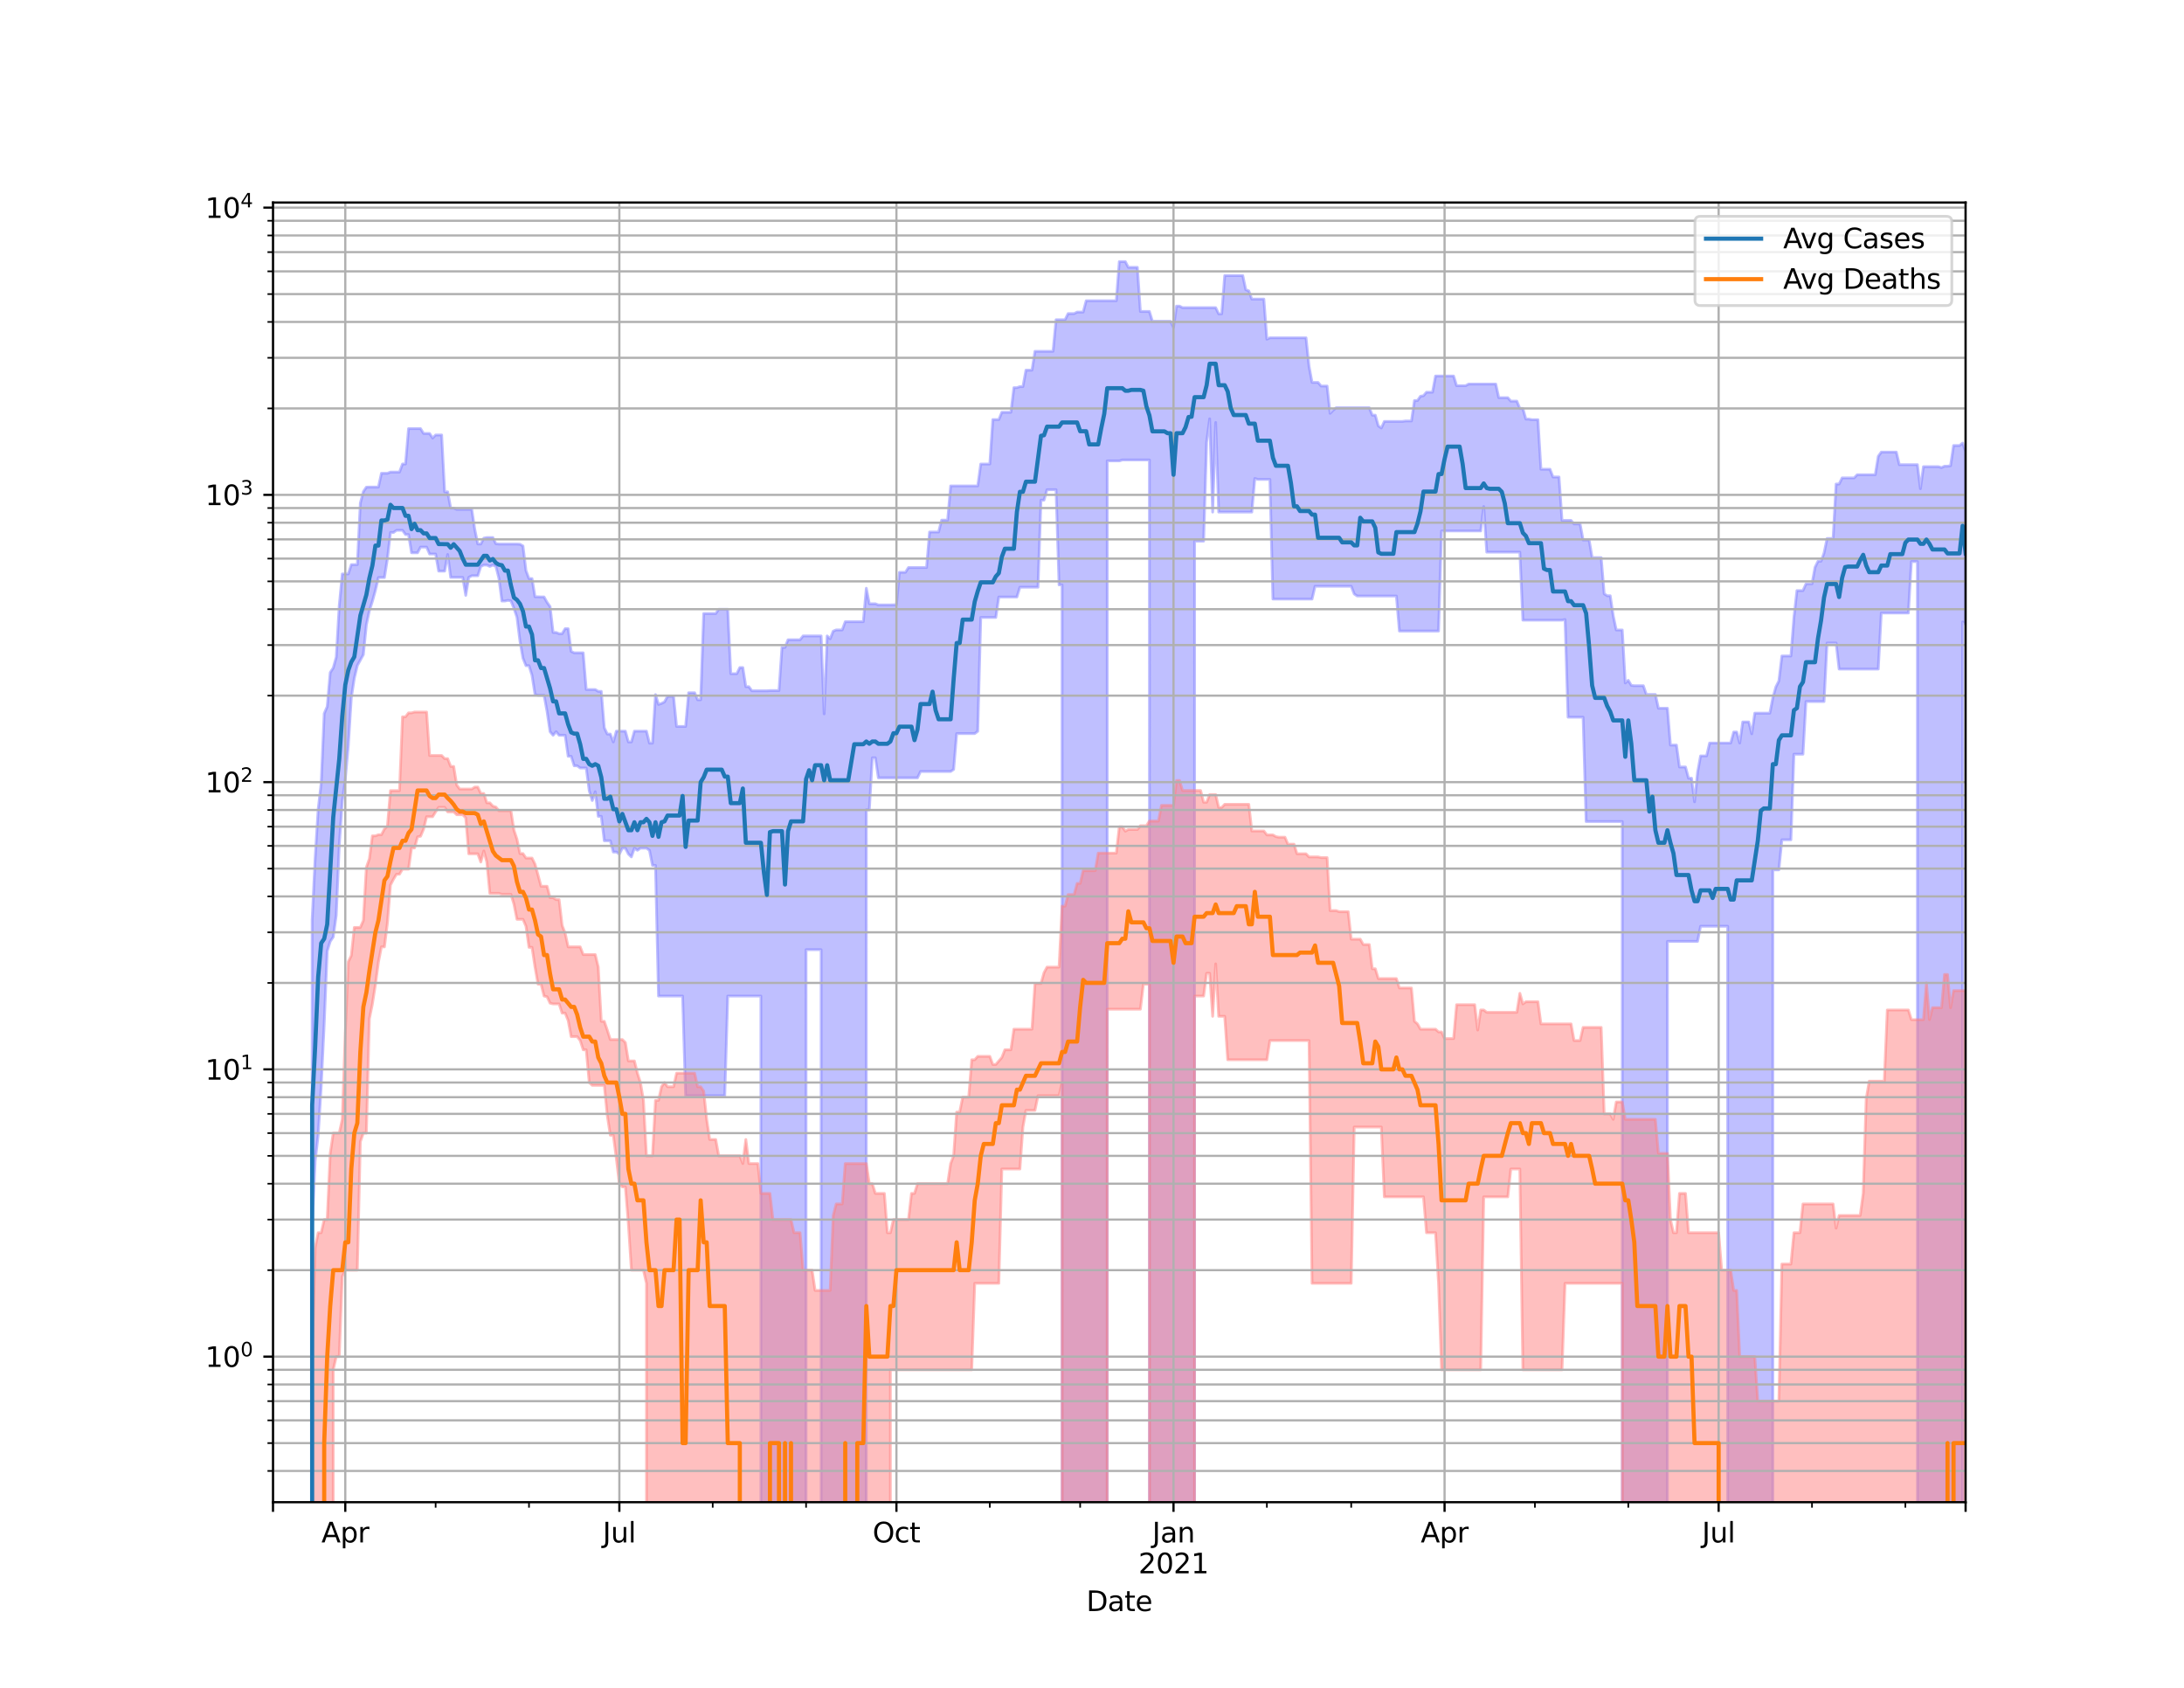 <?xml version="1.0" encoding="utf-8" standalone="no"?>
<!DOCTYPE svg PUBLIC "-//W3C//DTD SVG 1.1//EN"
  "http://www.w3.org/Graphics/SVG/1.1/DTD/svg11.dtd">
<svg height="612pt" version="1.1" viewBox="0 0 792 612" width="792pt" xmlns="http://www.w3.org/2000/svg" xmlns:xlink="http://www.w3.org/1999/xlink">
 <defs>
  <style type="text/css">*{stroke-linecap:butt;stroke-linejoin:round;}</style>
 </defs>
 <g id="figure_1">
  <g id="patch_1">
   <path d="M 0 612 
L 792 612 
L 792 0 
L 0 0 
z
" style="fill:#ffffff;"/>
  </g>
  <g id="axes_1">
   <g id="patch_2">
    <path d="M 99 544.68 
L 712.8 544.68 
L 712.8 73.44 
L 99 73.44 
z
" style="fill:#ffffff;"/>
   </g>
   <g id="PolyCollection_1">
    <path clip-path="url(#p68e2955192)" d="M 99 104647.584 
L 99 104647.584 
L 100.092 104647.584 
L 101.184 104647.584 
L 102.277 104647.584 
L 103.369 104647.584 
L 104.461 104647.584 
L 105.553 104647.584 
L 106.645 104647.584 
L 107.737 104647.584 
L 108.83 104647.584 
L 109.922 104647.584 
L 111.014 104647.584 
L 112.106 104647.584 
L 113.198 333.471 
L 114.29 310.968 
L 115.383 293.407 
L 116.475 283.958 
L 117.567 258.722 
L 118.659 256.209 
L 119.751 243.843 
L 120.843 242.183 
L 121.936 238.265 
L 123.028 219.55 
L 124.12 208.106 
L 125.212 208.106 
L 126.304 208.106 
L 127.396 204.731 
L 128.489 204.731 
L 129.581 204.731 
L 130.673 182.378 
L 131.765 178.269 
L 132.857 176.646 
L 133.949 176.607 
L 135.042 176.607 
L 136.134 176.607 
L 137.226 176.607 
L 138.318 171.608 
L 139.41 171.608 
L 140.502 171.608 
L 141.595 171.177 
L 142.687 171.177 
L 143.779 171.177 
L 144.871 171.177 
L 145.963 168.241 
L 147.056 168.241 
L 148.148 155.412 
L 149.24 155.412 
L 150.332 155.412 
L 151.424 155.412 
L 152.516 155.412 
L 153.609 157.178 
L 154.701 157.178 
L 155.793 157.178 
L 156.885 158.834 
L 157.977 157.72 
L 159.069 157.72 
L 160.162 157.72 
L 161.254 178.335 
L 162.346 178.335 
L 163.438 184.235 
L 164.53 184.235 
L 165.622 184.72 
L 166.715 184.72 
L 167.807 184.72 
L 168.899 184.72 
L 169.991 184.72 
L 171.083 184.72 
L 172.175 191.966 
L 173.268 197.245 
L 174.36 197.245 
L 175.452 195.123 
L 176.544 194.912 
L 177.636 194.912 
L 178.728 194.912 
L 179.821 197.151 
L 180.913 197.272 
L 182.005 197.272 
L 183.097 197.272 
L 184.189 197.272 
L 185.281 197.272 
L 186.374 197.272 
L 187.466 197.272 
L 188.558 197.332 
L 189.65 197.961 
L 190.742 206.92 
L 191.835 209.8 
L 192.927 209.8 
L 194.019 216.391 
L 195.111 216.391 
L 196.203 216.452 
L 197.295 216.452 
L 198.388 218.411 
L 199.48 219.947 
L 200.572 229.329 
L 201.664 229.329 
L 202.756 229.781 
L 203.848 229.781 
L 204.941 227.96 
L 206.033 227.96 
L 207.125 236.188 
L 208.217 236.715 
L 209.309 236.715 
L 210.401 236.715 
L 211.494 236.715 
L 212.586 250.034 
L 213.678 250.034 
L 214.77 250.034 
L 215.862 250.034 
L 216.954 250.685 
L 218.047 250.685 
L 219.139 263.858 
L 220.231 266.168 
L 221.323 266.168 
L 222.415 269.025 
L 223.507 265.103 
L 224.6 265.103 
L 225.692 265.103 
L 226.784 265.103 
L 227.876 269.025 
L 228.968 269.025 
L 230.06 265.103 
L 231.153 265.103 
L 232.245 265.103 
L 233.337 265.103 
L 234.429 265.103 
L 235.521 269.454 
L 236.614 269.454 
L 237.706 251.858 
L 238.798 255.426 
L 239.89 255.064 
L 240.982 254.49 
L 242.074 252.467 
L 243.167 252.467 
L 244.259 252.467 
L 245.351 263.393 
L 246.443 263.393 
L 247.535 263.393 
L 248.627 263.393 
L 249.72 251.19 
L 250.812 251.19 
L 251.904 251.19 
L 252.996 253.735 
L 254.088 253.735 
L 255.18 222.475 
L 256.273 222.475 
L 257.365 222.475 
L 258.457 222.475 
L 259.549 222.475 
L 260.641 220.921 
L 261.733 220.921 
L 262.826 220.921 
L 263.918 220.921 
L 265.01 244.277 
L 266.102 244.277 
L 267.194 244.277 
L 268.286 242.057 
L 269.379 242.057 
L 270.471 248.99 
L 271.563 248.99 
L 272.655 250.467 
L 273.747 250.467 
L 274.84 250.467 
L 275.932 250.467 
L 277.024 250.467 
L 278.116 250.467 
L 279.208 250.401 
L 280.3 250.401 
L 281.393 250.401 
L 282.485 250.401 
L 283.577 234.752 
L 284.669 234.752 
L 285.761 231.981 
L 286.853 231.981 
L 287.946 231.981 
L 289.038 231.981 
L 290.13 231.981 
L 291.222 230.586 
L 292.314 230.586 
L 293.406 230.586 
L 294.499 230.586 
L 295.591 230.586 
L 296.683 230.586 
L 297.775 230.586 
L 298.867 258.853 
L 299.959 230.586 
L 301.052 231.607 
L 302.144 228.854 
L 303.236 228.411 
L 304.328 228.411 
L 305.42 228.411 
L 306.512 225.427 
L 307.605 225.427 
L 308.697 225.427 
L 309.789 225.427 
L 310.881 225.427 
L 311.973 225.427 
L 313.065 225.427 
L 314.158 213.304 
L 315.25 218.917 
L 316.342 218.917 
L 317.434 218.917 
L 318.526 219.341 
L 319.619 219.341 
L 320.711 219.341 
L 321.803 219.341 
L 322.895 219.341 
L 323.987 219.309 
L 325.079 219.309 
L 326.172 207.513 
L 327.264 207.513 
L 328.356 207.513 
L 329.448 205.788 
L 330.54 205.788 
L 331.632 205.788 
L 332.725 205.788 
L 333.817 205.788 
L 334.909 205.788 
L 336.001 205.788 
L 337.093 192.901 
L 338.185 192.901 
L 339.278 192.901 
L 340.37 192.901 
L 341.462 188.598 
L 342.554 188.598 
L 343.646 188.598 
L 344.738 176.197 
L 345.831 176.197 
L 346.923 176.197 
L 348.015 176.197 
L 349.107 176.197 
L 350.199 176.197 
L 351.291 176.197 
L 352.384 176.197 
L 353.476 176.197 
L 354.568 176.197 
L 355.66 168.251 
L 356.752 168.251 
L 357.844 168.251 
L 358.937 168.251 
L 360.029 152.138 
L 361.121 152.138 
L 362.213 152.138 
L 363.305 149.486 
L 364.398 149.486 
L 365.49 149.486 
L 366.582 149.486 
L 367.674 140.564 
L 368.766 140.564 
L 369.858 140.18 
L 370.951 140.18 
L 372.043 134.218 
L 373.135 134.218 
L 374.227 134.218 
L 375.319 127.388 
L 376.411 127.388 
L 377.504 127.388 
L 378.596 127.388 
L 379.688 127.388 
L 380.78 127.388 
L 381.872 127.388 
L 382.964 115.934 
L 384.057 115.934 
L 385.149 115.934 
L 386.241 115.934 
L 387.333 113.713 
L 388.425 113.713 
L 389.517 113.713 
L 390.61 113.161 
L 391.702 113.161 
L 392.794 113.161 
L 393.886 109.054 
L 394.978 109.054 
L 396.07 109.054 
L 397.163 109.054 
L 398.255 109.054 
L 399.347 109.054 
L 400.439 109.054 
L 401.531 109.054 
L 402.623 109.054 
L 403.716 109.054 
L 404.808 109.054 
L 405.9 94.86 
L 406.992 94.86 
L 408.084 94.86 
L 409.177 96.934 
L 410.269 96.934 
L 411.361 96.934 
L 412.453 96.934 
L 413.545 112.925 
L 414.637 112.925 
L 415.73 112.925 
L 416.822 112.925 
L 417.914 116.5 
L 419.006 116.5 
L 420.098 116.5 
L 421.19 116.5 
L 422.283 116.5 
L 423.375 116.5 
L 424.467 116.5 
L 425.559 118.696 
L 426.651 111.002 
L 427.743 111.002 
L 428.836 111.556 
L 429.928 111.556 
L 431.02 111.556 
L 432.112 111.556 
L 433.204 111.556 
L 434.296 111.556 
L 435.389 111.556 
L 436.481 111.556 
L 437.573 111.556 
L 438.665 111.556 
L 439.757 111.556 
L 440.849 111.556 
L 441.942 113.799 
L 443.034 113.799 
L 444.126 99.933 
L 445.218 99.933 
L 446.31 99.933 
L 447.402 99.933 
L 448.495 99.933 
L 449.587 99.933 
L 450.679 99.933 
L 451.771 105.05 
L 452.863 105.471 
L 453.956 108.447 
L 455.048 108.447 
L 456.14 108.447 
L 457.232 108.447 
L 458.324 108.447 
L 459.416 122.982 
L 460.509 122.486 
L 461.601 122.486 
L 462.693 122.486 
L 463.785 122.486 
L 464.877 122.486 
L 465.969 122.486 
L 467.062 122.486 
L 468.154 122.486 
L 469.246 122.486 
L 470.338 122.486 
L 471.43 122.486 
L 472.522 122.486 
L 473.615 122.486 
L 474.707 132.802 
L 475.799 138.669 
L 476.891 138.669 
L 477.983 138.669 
L 479.075 139.972 
L 480.168 139.972 
L 481.26 139.972 
L 482.352 149.873 
L 483.444 148.764 
L 484.536 147.837 
L 485.628 147.837 
L 486.721 147.837 
L 487.813 147.837 
L 488.905 147.837 
L 489.997 147.837 
L 491.089 147.837 
L 492.181 147.837 
L 493.274 147.837 
L 494.366 147.837 
L 495.458 147.837 
L 496.55 147.837 
L 497.642 150.546 
L 498.735 150.546 
L 499.827 154.418 
L 500.919 155.182 
L 502.011 152.808 
L 503.103 152.808 
L 504.195 152.808 
L 505.288 152.808 
L 506.38 152.808 
L 507.472 152.808 
L 508.564 152.808 
L 509.656 152.643 
L 510.748 152.643 
L 511.841 152.643 
L 512.933 145.245 
L 514.025 145.245 
L 515.117 143.679 
L 516.209 143.489 
L 517.301 142.208 
L 518.394 142.208 
L 519.486 142.208 
L 520.578 136.336 
L 521.67 136.336 
L 522.762 136.336 
L 523.854 136.336 
L 524.947 136.336 
L 526.039 136.336 
L 527.131 136.336 
L 528.223 139.851 
L 529.315 139.851 
L 530.407 139.851 
L 531.5 139.851 
L 532.592 139.25 
L 533.684 139.25 
L 534.776 139.25 
L 535.868 139.25 
L 536.96 139.25 
L 538.053 139.25 
L 539.145 139.25 
L 540.237 139.25 
L 541.329 139.25 
L 542.421 139.25 
L 543.514 144.199 
L 544.606 144.199 
L 545.698 144.199 
L 546.79 144.199 
L 547.882 145.449 
L 548.974 145.449 
L 550.067 145.449 
L 551.159 148.094 
L 552.251 148.094 
L 553.343 151.967 
L 554.435 151.967 
L 555.527 152.175 
L 556.62 152.175 
L 557.712 152.175 
L 558.804 170.126 
L 559.896 170.126 
L 560.988 170.126 
L 562.08 170.126 
L 563.173 172.952 
L 564.265 172.952 
L 565.357 172.952 
L 566.449 188.709 
L 567.541 188.709 
L 568.633 188.709 
L 569.726 188.709 
L 570.818 189.976 
L 571.91 189.976 
L 573.002 189.976 
L 574.094 195.813 
L 575.186 195.813 
L 576.279 195.813 
L 577.371 202.193 
L 578.463 202.193 
L 579.555 202.193 
L 580.647 202.193 
L 581.74 215.318 
L 582.832 216.013 
L 583.924 216.013 
L 585.016 223.243 
L 586.108 228.425 
L 587.2 228.425 
L 588.293 228.425 
L 589.385 247.642 
L 590.477 246.672 
L 591.569 248.509 
L 592.661 248.634 
L 593.753 248.634 
L 594.846 248.634 
L 595.938 248.634 
L 597.03 251.813 
L 598.122 251.813 
L 599.214 251.813 
L 600.306 251.813 
L 601.399 256.806 
L 602.491 256.806 
L 603.583 256.806 
L 604.675 256.806 
L 605.767 270.154 
L 606.859 270.154 
L 607.952 270.154 
L 609.044 278.106 
L 610.136 278.106 
L 611.228 278.106 
L 612.32 282.17 
L 613.412 282.17 
L 614.505 290.734 
L 615.597 280.072 
L 616.689 274.084 
L 617.781 274.084 
L 618.873 274.084 
L 619.965 269.421 
L 621.058 269.421 
L 622.15 269.421 
L 623.242 269.421 
L 624.334 269.421 
L 625.426 269.421 
L 626.519 269.421 
L 627.611 269.421 
L 628.703 265.435 
L 629.795 265.435 
L 630.887 269.421 
L 631.979 261.772 
L 633.072 261.772 
L 634.164 261.772 
L 635.256 266.075 
L 636.348 258.592 
L 637.44 258.592 
L 638.532 258.592 
L 639.625 258.592 
L 640.717 258.592 
L 641.809 258.592 
L 642.901 252.993 
L 643.993 249.096 
L 645.085 246.913 
L 646.178 237.852 
L 647.27 237.852 
L 648.362 237.852 
L 649.454 237.852 
L 650.546 223.83 
L 651.638 214.144 
L 652.731 214.144 
L 653.823 214.144 
L 654.915 211.698 
L 656.007 211.698 
L 657.099 211.698 
L 658.191 205.699 
L 659.284 203.498 
L 660.376 203.498 
L 661.468 200.519 
L 662.56 195.257 
L 663.652 195.257 
L 664.744 195.257 
L 665.837 175.508 
L 666.929 175.508 
L 668.021 173.286 
L 669.113 173.286 
L 670.205 173.286 
L 671.298 173.286 
L 672.39 173.286 
L 673.482 172.14 
L 674.574 172.14 
L 675.666 172.14 
L 676.758 172.14 
L 677.851 172.14 
L 678.943 172.14 
L 680.035 172.14 
L 681.127 165.464 
L 682.219 163.926 
L 683.311 163.926 
L 684.404 163.926 
L 685.496 163.926 
L 686.588 163.926 
L 687.68 163.926 
L 688.772 168.485 
L 689.864 168.485 
L 690.957 168.485 
L 692.049 168.485 
L 693.141 168.485 
L 694.233 168.485 
L 695.325 168.485 
L 696.417 177.206 
L 697.51 169.215 
L 698.602 169.215 
L 699.694 169.215 
L 700.786 169.215 
L 701.878 169.215 
L 702.97 169.215 
L 704.063 169.545 
L 705.155 169.035 
L 706.247 169.035 
L 707.339 168.863 
L 708.431 161.547 
L 709.523 161.547 
L 710.616 161.547 
L 711.708 160.66 
L 712.8 163.686 
L 712.8 226.336 
L 712.8 226.336 
L 711.708 225.54 
L 710.616 104647.584 
L 709.523 104647.584 
L 708.431 104647.584 
L 707.339 104647.584 
L 706.247 104647.584 
L 705.155 104647.584 
L 704.063 104647.584 
L 702.97 104647.584 
L 701.878 104647.584 
L 700.786 104647.584 
L 699.694 104647.584 
L 698.602 104647.584 
L 697.51 104647.584 
L 696.417 104647.584 
L 695.325 203.621 
L 694.233 203.621 
L 693.141 203.621 
L 692.049 222.276 
L 690.957 222.276 
L 689.864 222.276 
L 688.772 222.276 
L 687.68 222.276 
L 686.588 222.276 
L 685.496 222.276 
L 684.404 222.276 
L 683.311 222.276 
L 682.219 222.276 
L 681.127 242.602 
L 680.035 242.602 
L 678.943 242.602 
L 677.851 242.602 
L 676.758 242.602 
L 675.666 242.602 
L 674.574 242.602 
L 673.482 242.602 
L 672.39 242.602 
L 671.298 242.602 
L 670.205 242.602 
L 669.113 242.602 
L 668.021 242.602 
L 666.929 242.602 
L 665.837 233.137 
L 664.744 233.137 
L 663.652 233.137 
L 662.56 233.137 
L 661.468 254.371 
L 660.376 254.371 
L 659.284 254.371 
L 658.191 254.371 
L 657.099 254.371 
L 656.007 254.371 
L 654.915 254.371 
L 653.823 273.465 
L 652.731 273.465 
L 651.638 273.465 
L 650.546 273.465 
L 649.454 304.494 
L 648.362 304.494 
L 647.27 304.494 
L 646.178 304.494 
L 645.085 315.403 
L 643.993 315.403 
L 642.901 315.403 
L 641.809 104647.584 
L 640.717 104647.584 
L 639.625 104647.584 
L 638.532 104647.584 
L 637.44 104647.584 
L 636.348 104647.584 
L 635.256 104647.584 
L 634.164 104647.584 
L 633.072 104647.584 
L 631.979 104647.584 
L 630.887 104647.584 
L 629.795 104647.584 
L 628.703 104647.584 
L 627.611 104647.584 
L 626.519 335.848 
L 625.426 335.848 
L 624.334 335.848 
L 623.242 335.848 
L 622.15 335.848 
L 621.058 335.848 
L 619.965 335.848 
L 618.873 335.848 
L 617.781 335.848 
L 616.689 335.848 
L 615.597 341.338 
L 614.505 341.338 
L 613.412 341.338 
L 612.32 341.338 
L 611.228 341.338 
L 610.136 341.338 
L 609.044 341.338 
L 607.952 341.338 
L 606.859 341.338 
L 605.767 341.338 
L 604.675 341.338 
L 603.583 104647.584 
L 602.491 104647.584 
L 601.399 104647.584 
L 600.306 104647.584 
L 599.214 104647.584 
L 598.122 104647.584 
L 597.03 104647.584 
L 595.938 104647.584 
L 594.846 104647.584 
L 593.753 104647.584 
L 592.661 104647.584 
L 591.569 104647.584 
L 590.477 104647.584 
L 589.385 104647.584 
L 588.293 297.892 
L 587.2 297.892 
L 586.108 297.892 
L 585.016 297.892 
L 583.924 297.892 
L 582.832 297.892 
L 581.74 297.892 
L 580.647 297.892 
L 579.555 297.892 
L 578.463 297.892 
L 577.371 297.892 
L 576.279 297.892 
L 575.186 297.892 
L 574.094 260.047 
L 573.002 260.047 
L 571.91 260.047 
L 570.818 260.047 
L 569.726 260.047 
L 568.633 260.047 
L 567.541 224.646 
L 566.449 224.868 
L 565.357 224.868 
L 564.265 224.868 
L 563.173 224.868 
L 562.08 224.868 
L 560.988 224.868 
L 559.896 224.868 
L 558.804 224.868 
L 557.712 224.868 
L 556.62 224.868 
L 555.527 224.868 
L 554.435 224.868 
L 553.343 224.868 
L 552.251 224.868 
L 551.159 200.21 
L 550.067 200.21 
L 548.974 200.21 
L 547.882 200.21 
L 546.79 200.21 
L 545.698 200.21 
L 544.606 200.21 
L 543.514 200.21 
L 542.421 200.21 
L 541.329 200.21 
L 540.237 200.21 
L 539.145 200.21 
L 538.053 183.665 
L 536.96 192.524 
L 535.868 192.524 
L 534.776 192.524 
L 533.684 192.524 
L 532.592 192.524 
L 531.5 192.524 
L 530.407 192.524 
L 529.315 192.524 
L 528.223 192.524 
L 527.131 192.524 
L 526.039 192.524 
L 524.947 192.524 
L 523.854 192.524 
L 522.762 192.524 
L 521.67 228.814 
L 520.578 228.814 
L 519.486 228.814 
L 518.394 228.814 
L 517.301 228.814 
L 516.209 228.814 
L 515.117 228.814 
L 514.025 228.814 
L 512.933 228.814 
L 511.841 228.814 
L 510.748 228.814 
L 509.656 228.814 
L 508.564 228.814 
L 507.472 228.814 
L 506.38 216.105 
L 505.288 216.105 
L 504.195 216.105 
L 503.103 216.105 
L 502.011 216.105 
L 500.919 216.105 
L 499.827 216.105 
L 498.735 216.105 
L 497.642 216.105 
L 496.55 216.105 
L 495.458 216.105 
L 494.366 216.105 
L 493.274 216.105 
L 492.181 216.105 
L 491.089 215.378 
L 489.997 212.583 
L 488.905 212.583 
L 487.813 212.583 
L 486.721 212.583 
L 485.628 212.583 
L 484.536 212.583 
L 483.444 212.583 
L 482.352 212.583 
L 481.26 212.583 
L 480.168 212.583 
L 479.075 212.583 
L 477.983 212.583 
L 476.891 212.583 
L 475.799 217.217 
L 474.707 217.217 
L 473.615 217.217 
L 472.522 217.217 
L 471.43 217.217 
L 470.338 217.217 
L 469.246 217.217 
L 468.154 217.217 
L 467.062 217.217 
L 465.969 217.217 
L 464.877 217.217 
L 463.785 217.217 
L 462.693 217.217 
L 461.601 217.217 
L 460.509 173.823 
L 459.416 173.823 
L 458.324 173.823 
L 457.232 173.823 
L 456.14 173.823 
L 455.048 173.5 
L 453.956 185.676 
L 452.863 185.676 
L 451.771 185.676 
L 450.679 185.676 
L 449.587 185.676 
L 448.495 185.676 
L 447.402 185.676 
L 446.31 185.676 
L 445.218 185.676 
L 444.126 185.676 
L 443.034 185.676 
L 441.942 185.676 
L 440.849 153.179 
L 439.757 185.676 
L 438.665 151.844 
L 437.573 160.309 
L 436.481 196.204 
L 435.389 196.204 
L 434.296 196.204 
L 433.204 196.204 
L 432.112 104647.584 
L 431.02 104647.584 
L 429.928 104647.584 
L 428.836 104647.584 
L 427.743 104647.584 
L 426.651 104647.584 
L 425.559 104647.584 
L 424.467 104647.584 
L 423.375 104647.584 
L 422.283 104647.584 
L 421.19 104647.584 
L 420.098 104647.584 
L 419.006 104647.584 
L 417.914 104647.584 
L 416.822 166.778 
L 415.73 166.778 
L 414.637 166.778 
L 413.545 166.778 
L 412.453 166.778 
L 411.361 166.778 
L 410.269 166.778 
L 409.177 166.778 
L 408.084 166.778 
L 406.992 166.778 
L 405.9 167.118 
L 404.808 167.118 
L 403.716 167.118 
L 402.623 167.118 
L 401.531 167.118 
L 400.439 104647.584 
L 399.347 104647.584 
L 398.255 104647.584 
L 397.163 104647.584 
L 396.07 104647.584 
L 394.978 104647.584 
L 393.886 104647.584 
L 392.794 104647.584 
L 391.702 104647.584 
L 390.61 104647.584 
L 389.517 104647.584 
L 388.425 104647.584 
L 387.333 104647.584 
L 386.241 104647.584 
L 385.149 212.078 
L 384.057 212.078 
L 382.964 177.569 
L 381.872 177.569 
L 380.78 177.569 
L 379.688 177.569 
L 378.596 181.356 
L 377.504 181.356 
L 376.411 212.923 
L 375.319 212.923 
L 374.227 212.923 
L 373.135 212.923 
L 372.043 212.923 
L 370.951 212.923 
L 369.858 212.923 
L 368.766 216.473 
L 367.674 216.473 
L 366.582 216.473 
L 365.49 216.473 
L 364.398 216.473 
L 363.305 216.473 
L 362.213 216.473 
L 361.121 223.878 
L 360.029 223.878 
L 358.937 223.878 
L 357.844 223.878 
L 356.752 223.878 
L 355.66 223.878 
L 354.568 265.163 
L 353.476 265.983 
L 352.384 265.983 
L 351.291 265.983 
L 350.199 265.983 
L 349.107 265.983 
L 348.015 265.983 
L 346.923 265.983 
L 345.831 278.996 
L 344.738 279.738 
L 343.646 279.738 
L 342.554 279.738 
L 341.462 279.738 
L 340.37 279.738 
L 339.278 279.738 
L 338.185 279.738 
L 337.093 279.738 
L 336.001 279.738 
L 334.909 279.738 
L 333.817 279.738 
L 332.725 282.039 
L 331.632 282.039 
L 330.54 282.039 
L 329.448 282.039 
L 328.356 282.039 
L 327.264 282.039 
L 326.172 282.039 
L 325.079 282.039 
L 323.987 282.039 
L 322.895 282.039 
L 321.803 282.039 
L 320.711 282.039 
L 319.619 282.039 
L 318.526 282.039 
L 317.434 274.786 
L 316.342 274.786 
L 315.25 293.632 
L 314.158 293.632 
L 313.065 104647.584 
L 311.973 104647.584 
L 310.881 104647.584 
L 309.789 104647.584 
L 308.697 104647.584 
L 307.605 104647.584 
L 306.512 104647.584 
L 305.42 104647.584 
L 304.328 104647.584 
L 303.236 104647.584 
L 302.144 104647.584 
L 301.052 104647.584 
L 299.959 104647.584 
L 298.867 104647.584 
L 297.775 344.355 
L 296.683 344.355 
L 295.591 344.355 
L 294.499 344.355 
L 293.406 344.355 
L 292.314 344.355 
L 291.222 104647.584 
L 290.13 104647.584 
L 289.038 104647.584 
L 287.946 104647.584 
L 286.853 104647.584 
L 285.761 104647.584 
L 284.669 104647.584 
L 283.577 104647.584 
L 282.485 104647.584 
L 281.393 104647.584 
L 280.3 104647.584 
L 279.208 104647.584 
L 278.116 104647.584 
L 277.024 104647.584 
L 275.932 361.162 
L 274.84 361.162 
L 273.747 361.162 
L 272.655 361.162 
L 271.563 361.162 
L 270.471 361.162 
L 269.379 361.162 
L 268.286 361.162 
L 267.194 361.162 
L 266.102 361.162 
L 265.01 361.162 
L 263.918 361.162 
L 262.826 397.282 
L 261.733 397.282 
L 260.641 397.282 
L 259.549 397.282 
L 258.457 397.282 
L 257.365 397.282 
L 256.273 397.282 
L 255.18 397.282 
L 254.088 397.282 
L 252.996 397.282 
L 251.904 397.282 
L 250.812 397.282 
L 249.72 397.282 
L 248.627 397.282 
L 247.535 361.162 
L 246.443 361.162 
L 245.351 361.162 
L 244.259 361.162 
L 243.167 361.162 
L 242.074 361.162 
L 240.982 361.162 
L 239.89 361.162 
L 238.798 361.162 
L 237.706 313.788 
L 236.614 313.788 
L 235.521 308.313 
L 234.429 307.538 
L 233.337 307.538 
L 232.245 307.538 
L 231.153 308.313 
L 230.06 307.538 
L 228.968 310.72 
L 227.876 309.661 
L 226.784 307.538 
L 225.692 307.538 
L 224.6 309.661 
L 223.507 308.942 
L 222.415 308.942 
L 221.323 304.855 
L 220.231 304.855 
L 219.139 304.855 
L 218.047 296.009 
L 216.954 296.009 
L 215.862 287.072 
L 214.77 290.26 
L 213.678 286.732 
L 212.586 278.468 
L 211.494 278.468 
L 210.401 278.468 
L 209.309 277.668 
L 208.217 277.668 
L 207.125 274.231 
L 206.033 274.231 
L 204.941 266.6 
L 203.848 266.6 
L 202.756 266.6 
L 201.664 265.314 
L 200.572 266.6 
L 199.48 265.314 
L 198.388 257.997 
L 197.295 252.105 
L 196.203 252.105 
L 195.111 252.105 
L 194.019 251.835 
L 192.927 244.869 
L 191.835 241.376 
L 190.742 241.376 
L 189.65 238.682 
L 188.558 232.46 
L 187.466 223.782 
L 186.374 220.582 
L 185.281 217.879 
L 184.189 217.689 
L 183.097 217.932 
L 182.005 217.932 
L 180.913 209.632 
L 179.821 205.393 
L 178.728 204.882 
L 177.636 205.393 
L 176.544 204.882 
L 175.452 204.882 
L 174.36 205.393 
L 173.268 208.767 
L 172.175 208.767 
L 171.083 208.767 
L 169.991 209.351 
L 168.899 215.872 
L 167.807 209.351 
L 166.715 209.351 
L 165.622 209.351 
L 164.53 209.351 
L 163.438 209.351 
L 162.346 201.048 
L 161.254 207.078 
L 160.162 207.078 
L 159.069 207.078 
L 157.977 200.888 
L 156.885 200.888 
L 155.793 200.888 
L 154.701 198.372 
L 153.609 198.372 
L 152.516 198.372 
L 151.424 200.432 
L 150.332 200.432 
L 149.24 200.432 
L 148.148 193.817 
L 147.056 193.817 
L 145.963 192.29 
L 144.871 192.29 
L 143.779 192.29 
L 142.687 193.096 
L 141.595 193.096 
L 140.502 202.568 
L 139.41 209.421 
L 138.318 209.421 
L 137.226 209.421 
L 136.134 214.076 
L 135.042 218.038 
L 133.949 221.433 
L 132.857 226.566 
L 131.765 237.377 
L 130.673 239.341 
L 129.581 241.322 
L 128.489 245.919 
L 127.396 253.062 
L 126.304 270.457 
L 125.212 282.522 
L 124.12 290.681 
L 123.028 306.551 
L 121.936 331.865 
L 120.843 339.745 
L 119.751 341.338 
L 118.659 344.878 
L 117.567 371.256 
L 116.475 394.05 
L 115.383 411.617 
L 114.29 420.951 
L 113.198 445.332 
L 112.106 104647.584 
L 111.014 104647.584 
L 109.922 104647.584 
L 108.83 104647.584 
L 107.737 104647.584 
L 106.645 104647.584 
L 105.553 104647.584 
L 104.461 104647.584 
L 103.369 104647.584 
L 102.277 104647.584 
L 101.184 104647.584 
L 100.092 104647.584 
L 99 104647.584 
z
" style="fill:#8080ff;fill-opacity:0.5;stroke:#8080ff;stroke-opacity:0.5;"/>
   </g>
   <g id="PolyCollection_2">
    <path clip-path="url(#p68e2955192)" d="M 99 104647.584 
L 99 104647.584 
L 100.092 104647.584 
L 101.184 104647.584 
L 102.277 104647.584 
L 103.369 104647.584 
L 104.461 104647.584 
L 105.553 104647.584 
L 106.645 104647.584 
L 107.737 104647.584 
L 108.83 104647.584 
L 109.922 104647.584 
L 111.014 104647.584 
L 112.106 104647.584 
L 113.198 491.906 
L 114.29 452.305 
L 115.383 446.977 
L 116.475 446.977 
L 117.567 442.211 
L 118.659 442.211 
L 119.751 418.209 
L 120.843 410.857 
L 121.936 410.857 
L 123.028 410.857 
L 124.12 405.866 
L 125.212 374.85 
L 126.304 348.718 
L 127.396 346.484 
L 128.489 336.281 
L 129.581 336.281 
L 130.673 336.281 
L 131.765 333.744 
L 132.857 314.499 
L 133.949 311.384 
L 135.042 303.081 
L 136.134 303.081 
L 137.226 302.665 
L 138.318 302.665 
L 139.41 300.577 
L 140.502 299.471 
L 141.595 286.683 
L 142.687 286.683 
L 143.779 286.683 
L 144.871 286.683 
L 145.963 259.913 
L 147.056 259.913 
L 148.148 258.488 
L 149.24 258.488 
L 150.332 258.178 
L 151.424 258.178 
L 152.516 258.178 
L 153.609 258.178 
L 154.701 258.178 
L 155.793 273.937 
L 156.885 273.937 
L 157.977 273.937 
L 159.069 273.937 
L 160.162 273.937 
L 161.254 275.084 
L 162.346 275.084 
L 163.438 277.906 
L 164.53 277.906 
L 165.622 284.647 
L 166.715 286.106 
L 167.807 286.106 
L 168.899 286.106 
L 169.991 286.106 
L 171.083 286.106 
L 172.175 285.394 
L 173.268 285.394 
L 174.36 287.712 
L 175.452 287.712 
L 176.544 291.106 
L 177.636 291.106 
L 178.728 292.296 
L 179.821 292.627 
L 180.913 293.972 
L 182.005 293.972 
L 183.097 293.972 
L 184.189 293.972 
L 185.281 293.972 
L 186.374 300.973 
L 187.466 304.28 
L 188.558 309.5 
L 189.65 309.5 
L 190.742 311.134 
L 191.835 311.134 
L 192.927 311.134 
L 194.019 313.349 
L 195.111 317.269 
L 196.203 321.352 
L 197.295 321.352 
L 198.388 321.352 
L 199.48 325.497 
L 200.572 325.497 
L 201.664 326.188 
L 202.756 326.188 
L 203.848 335.562 
L 204.941 338.358 
L 206.033 343.327 
L 207.125 343.327 
L 208.217 343.327 
L 209.309 343.327 
L 210.401 343.327 
L 211.494 346.122 
L 212.586 346.122 
L 213.678 346.122 
L 214.77 346.122 
L 215.862 346.122 
L 216.954 350.668 
L 218.047 370.323 
L 219.139 370.323 
L 220.231 373.51 
L 221.323 376.939 
L 222.415 376.939 
L 223.507 376.939 
L 224.6 376.939 
L 225.692 376.939 
L 226.784 378.02 
L 227.876 384.69 
L 228.968 384.69 
L 230.06 384.69 
L 231.153 389.128 
L 232.245 392.516 
L 233.337 398.989 
L 234.429 419.104 
L 235.521 419.104 
L 236.614 419.104 
L 237.706 398.989 
L 238.798 398.989 
L 239.89 394.05 
L 240.982 392.516 
L 242.074 394.05 
L 243.167 394.05 
L 244.259 394.05 
L 245.351 389.128 
L 246.443 389.128 
L 247.535 389.128 
L 248.627 389.128 
L 249.72 389.128 
L 250.812 389.128 
L 251.904 389.128 
L 252.996 394.05 
L 254.088 394.05 
L 255.18 395.637 
L 256.273 405.866 
L 257.365 413.177 
L 258.457 413.177 
L 259.549 413.177 
L 260.641 419.104 
L 261.733 419.104 
L 262.826 419.104 
L 263.918 419.104 
L 265.01 419.104 
L 266.102 419.104 
L 267.194 419.104 
L 268.286 419.104 
L 269.379 421.903 
L 270.471 413.177 
L 271.563 421.903 
L 272.655 421.903 
L 273.747 421.903 
L 274.84 421.903 
L 275.932 432.725 
L 277.024 432.725 
L 278.116 432.725 
L 279.208 432.725 
L 280.3 442.211 
L 281.393 442.211 
L 282.485 442.211 
L 283.577 442.211 
L 284.669 442.211 
L 285.761 442.211 
L 286.853 442.211 
L 287.946 446.977 
L 289.038 446.977 
L 290.13 446.977 
L 291.222 460.552 
L 292.314 460.552 
L 293.406 460.552 
L 294.499 460.552 
L 295.591 467.903 
L 296.683 467.903 
L 297.775 467.903 
L 298.867 467.903 
L 299.959 467.903 
L 301.052 467.903 
L 302.144 440.728 
L 303.236 436.549 
L 304.328 436.549 
L 305.42 436.549 
L 306.512 421.903 
L 307.605 421.903 
L 308.697 421.903 
L 309.789 421.903 
L 310.881 421.903 
L 311.973 421.903 
L 313.065 421.903 
L 314.158 421.903 
L 315.25 429.198 
L 316.342 429.198 
L 317.434 432.725 
L 318.526 432.725 
L 319.619 432.725 
L 320.711 432.725 
L 321.803 446.977 
L 322.895 446.977 
L 323.987 442.211 
L 325.079 442.211 
L 326.172 442.211 
L 327.264 442.211 
L 328.356 442.211 
L 329.448 442.211 
L 330.54 432.725 
L 331.632 432.725 
L 332.725 429.198 
L 333.817 429.198 
L 334.909 429.198 
L 336.001 429.198 
L 337.093 429.198 
L 338.185 429.198 
L 339.278 429.198 
L 340.37 429.198 
L 341.462 429.198 
L 342.554 429.198 
L 343.646 429.198 
L 344.738 421.903 
L 345.831 419.104 
L 346.923 403.243 
L 348.015 403.243 
L 349.107 397.844 
L 350.199 397.844 
L 351.291 397.844 
L 352.384 384.269 
L 353.476 384.269 
L 354.568 383.03 
L 355.66 383.03 
L 356.752 383.03 
L 357.844 383.03 
L 358.937 383.03 
L 360.029 385.976 
L 361.121 385.976 
L 362.213 384.69 
L 363.305 383.439 
L 364.398 380.648 
L 365.49 380.648 
L 366.582 380.648 
L 367.674 373.181 
L 368.766 373.181 
L 369.858 373.181 
L 370.951 373.181 
L 372.043 373.181 
L 373.135 373.181 
L 374.227 373.181 
L 375.319 356.623 
L 376.411 356.623 
L 377.504 356.623 
L 378.596 352.706 
L 379.688 350.668 
L 380.78 350.668 
L 381.872 350.668 
L 382.964 350.668 
L 384.057 350.668 
L 385.149 328.569 
L 386.241 328.569 
L 387.333 324.369 
L 388.425 324.369 
L 389.517 324.369 
L 390.61 320.322 
L 391.702 320.322 
L 392.794 315.678 
L 393.886 315.678 
L 394.978 315.678 
L 396.07 315.678 
L 397.163 315.678 
L 398.255 309.34 
L 399.347 309.34 
L 400.439 309.34 
L 401.531 309.34 
L 402.623 309.34 
L 403.716 309.34 
L 404.808 309.34 
L 405.9 299.793 
L 406.992 299.793 
L 408.084 301.374 
L 409.177 300.775 
L 410.269 300.775 
L 411.361 300.775 
L 412.453 300.775 
L 413.545 299.407 
L 414.637 299.407 
L 415.73 299.407 
L 416.822 297.707 
L 417.914 297.707 
L 419.006 297.707 
L 420.098 297.707 
L 421.19 292.023 
L 422.283 292.023 
L 423.375 292.023 
L 424.467 292.023 
L 425.559 292.023 
L 426.651 283.01 
L 427.743 283.01 
L 428.836 286.635 
L 429.928 286.635 
L 431.02 286.635 
L 432.112 286.635 
L 433.204 286.635 
L 434.296 286.635 
L 435.389 286.635 
L 436.481 290.893 
L 437.573 290.893 
L 438.665 288.11 
L 439.757 288.11 
L 440.849 288.11 
L 441.942 292.793 
L 443.034 292.793 
L 444.126 291.643 
L 445.218 291.643 
L 446.31 291.643 
L 447.402 291.643 
L 448.495 291.643 
L 449.587 291.643 
L 450.679 291.643 
L 451.771 291.643 
L 452.863 291.643 
L 453.956 301.307 
L 455.048 301.307 
L 456.14 301.307 
L 457.232 301.307 
L 458.324 301.307 
L 459.416 302.734 
L 460.509 302.734 
L 461.601 302.734 
L 462.693 303.36 
L 463.785 303.571 
L 464.877 303.571 
L 465.969 303.571 
L 467.062 306.102 
L 468.154 306.102 
L 469.246 306.102 
L 470.338 309.581 
L 471.43 309.581 
L 472.522 309.581 
L 473.615 309.581 
L 474.707 310.72 
L 475.799 310.72 
L 476.891 310.72 
L 477.983 310.72 
L 479.075 310.968 
L 480.168 310.968 
L 481.26 310.968 
L 482.352 330.187 
L 483.444 330.187 
L 484.536 330.187 
L 485.628 330.569 
L 486.721 330.569 
L 487.813 330.569 
L 488.905 330.569 
L 489.997 340.535 
L 491.089 340.535 
L 492.181 340.535 
L 493.274 340.535 
L 494.366 342.488 
L 495.458 342.488 
L 496.55 342.488 
L 497.642 351.27 
L 498.735 351.27 
L 499.827 354.84 
L 500.919 354.84 
L 502.011 354.84 
L 503.103 354.84 
L 504.195 354.84 
L 505.288 354.84 
L 506.38 354.84 
L 507.472 358.243 
L 508.564 358.243 
L 509.656 358.243 
L 510.748 358.243 
L 511.841 358.243 
L 512.933 370.323 
L 514.025 371.256 
L 515.117 373.181 
L 516.209 373.181 
L 517.301 373.181 
L 518.394 373.181 
L 519.486 373.181 
L 520.578 373.181 
L 521.67 374.175 
L 522.762 374.175 
L 523.854 376.584 
L 524.947 376.584 
L 526.039 376.584 
L 527.131 376.584 
L 528.223 364.283 
L 529.315 364.283 
L 530.407 364.283 
L 531.5 364.283 
L 532.592 364.283 
L 533.684 364.283 
L 534.776 364.283 
L 535.868 373.51 
L 536.96 366.208 
L 538.053 366.208 
L 539.145 367.059 
L 540.237 367.059 
L 541.329 367.059 
L 542.421 367.059 
L 543.514 367.059 
L 544.606 367.059 
L 545.698 367.059 
L 546.79 367.059 
L 547.882 367.059 
L 548.974 367.059 
L 550.067 367.059 
L 551.159 360.168 
L 552.251 364.015 
L 553.343 363.219 
L 554.435 363.219 
L 555.527 363.219 
L 556.62 363.219 
L 557.712 363.219 
L 558.804 371.256 
L 559.896 371.256 
L 560.988 371.256 
L 562.08 371.256 
L 563.173 371.256 
L 564.265 371.256 
L 565.357 371.256 
L 566.449 371.256 
L 567.541 371.256 
L 568.633 371.256 
L 569.726 371.256 
L 570.818 377.296 
L 571.91 377.296 
L 573.002 377.296 
L 574.094 372.53 
L 575.186 372.53 
L 576.279 372.53 
L 577.371 372.53 
L 578.463 372.53 
L 579.555 372.53 
L 580.647 372.53 
L 581.74 403.884 
L 582.832 403.884 
L 583.924 403.884 
L 585.016 405.866 
L 586.108 399.573 
L 587.2 399.573 
L 588.293 399.573 
L 589.385 405.866 
L 590.477 405.866 
L 591.569 405.866 
L 592.661 405.866 
L 593.753 405.866 
L 594.846 405.866 
L 595.938 405.866 
L 597.03 405.866 
L 598.122 405.866 
L 599.214 405.866 
L 600.306 405.866 
L 601.399 418.209 
L 602.491 418.209 
L 603.583 418.209 
L 604.675 418.209 
L 605.767 442.211 
L 606.859 446.977 
L 607.952 446.977 
L 609.044 432.725 
L 610.136 432.725 
L 611.228 432.725 
L 612.32 446.977 
L 613.412 446.977 
L 614.505 446.977 
L 615.597 446.977 
L 616.689 446.977 
L 617.781 446.977 
L 618.873 446.977 
L 619.965 446.977 
L 621.058 446.977 
L 622.15 446.977 
L 623.242 446.977 
L 624.334 460.552 
L 625.426 460.552 
L 626.519 460.552 
L 627.611 460.552 
L 628.703 467.903 
L 629.795 467.903 
L 630.887 491.906 
L 631.979 491.906 
L 633.072 491.906 
L 634.164 491.906 
L 635.256 491.906 
L 636.348 491.906 
L 637.44 508.04 
L 638.532 508.04 
L 639.625 508.04 
L 640.717 508.04 
L 641.809 508.04 
L 642.901 508.04 
L 643.993 508.04 
L 645.085 508.04 
L 646.178 458.345 
L 647.27 458.345 
L 648.362 458.345 
L 649.454 458.345 
L 650.546 446.977 
L 651.638 446.977 
L 652.731 446.977 
L 653.823 436.549 
L 654.915 436.549 
L 656.007 436.549 
L 657.099 436.549 
L 658.191 436.549 
L 659.284 436.549 
L 660.376 436.549 
L 661.468 436.549 
L 662.56 436.549 
L 663.652 436.549 
L 664.744 436.549 
L 665.837 445.332 
L 666.929 440.728 
L 668.021 440.728 
L 669.113 440.728 
L 670.205 440.728 
L 671.298 440.728 
L 672.39 440.728 
L 673.482 440.728 
L 674.574 440.728 
L 675.666 432.725 
L 676.758 398.413 
L 677.851 392.016 
L 678.943 392.016 
L 680.035 392.016 
L 681.127 392.016 
L 682.219 392.016 
L 683.311 392.016 
L 684.404 366.208 
L 685.496 366.208 
L 686.588 366.208 
L 687.68 366.208 
L 688.772 366.208 
L 689.864 366.208 
L 690.957 366.208 
L 692.049 366.208 
L 693.141 369.712 
L 694.233 369.712 
L 695.325 369.712 
L 696.417 369.712 
L 697.51 369.712 
L 698.602 356.396 
L 699.694 369.712 
L 700.786 365.373 
L 701.878 365.373 
L 702.97 365.373 
L 704.063 365.373 
L 705.155 353.336 
L 706.247 353.336 
L 707.339 365.373 
L 708.431 359.195 
L 709.523 359.195 
L 710.616 359.195 
L 711.708 359.195 
L 712.8 359.195 
L 712.8 104647.584 
L 712.8 104647.584 
L 711.708 104647.584 
L 710.616 104647.584 
L 709.523 104647.584 
L 708.431 104647.584 
L 707.339 104647.584 
L 706.247 104647.584 
L 705.155 104647.584 
L 704.063 104647.584 
L 702.97 104647.584 
L 701.878 104647.584 
L 700.786 104647.584 
L 699.694 104647.584 
L 698.602 104647.584 
L 697.51 104647.584 
L 696.417 104647.584 
L 695.325 104647.584 
L 694.233 104647.584 
L 693.141 104647.584 
L 692.049 104647.584 
L 690.957 104647.584 
L 689.864 104647.584 
L 688.772 104647.584 
L 687.68 104647.584 
L 686.588 104647.584 
L 685.496 104647.584 
L 684.404 104647.584 
L 683.311 104647.584 
L 682.219 104647.584 
L 681.127 104647.584 
L 680.035 104647.584 
L 678.943 104647.584 
L 677.851 104647.584 
L 676.758 104647.584 
L 675.666 104647.584 
L 674.574 104647.584 
L 673.482 104647.584 
L 672.39 104647.584 
L 671.298 104647.584 
L 670.205 104647.584 
L 669.113 104647.584 
L 668.021 104647.584 
L 666.929 104647.584 
L 665.837 104647.584 
L 664.744 104647.584 
L 663.652 104647.584 
L 662.56 104647.584 
L 661.468 104647.584 
L 660.376 104647.584 
L 659.284 104647.584 
L 658.191 104647.584 
L 657.099 104647.584 
L 656.007 104647.584 
L 654.915 104647.584 
L 653.823 104647.584 
L 652.731 104647.584 
L 651.638 104647.584 
L 650.546 104647.584 
L 649.454 104647.584 
L 648.362 104647.584 
L 647.27 104647.584 
L 646.178 104647.584 
L 645.085 104647.584 
L 643.993 104647.584 
L 642.901 104647.584 
L 641.809 104647.584 
L 640.717 104647.584 
L 639.625 104647.584 
L 638.532 104647.584 
L 637.44 104647.584 
L 636.348 104647.584 
L 635.256 104647.584 
L 634.164 104647.584 
L 633.072 104647.584 
L 631.979 104647.584 
L 630.887 104647.584 
L 629.795 104647.584 
L 628.703 104647.584 
L 627.611 104647.584 
L 626.519 104647.584 
L 625.426 104647.584 
L 624.334 104647.584 
L 623.242 104647.584 
L 622.15 104647.584 
L 621.058 104647.584 
L 619.965 104647.584 
L 618.873 104647.584 
L 617.781 104647.584 
L 616.689 104647.584 
L 615.597 104647.584 
L 614.505 104647.584 
L 613.412 104647.584 
L 612.32 104647.584 
L 611.228 104647.584 
L 610.136 104647.584 
L 609.044 104647.584 
L 607.952 104647.584 
L 606.859 104647.584 
L 605.767 104647.584 
L 604.675 104647.584 
L 603.583 104647.584 
L 602.491 104647.584 
L 601.399 104647.584 
L 600.306 104647.584 
L 599.214 104647.584 
L 598.122 104647.584 
L 597.03 104647.584 
L 595.938 104647.584 
L 594.846 104647.584 
L 593.753 104647.584 
L 592.661 104647.584 
L 591.569 104647.584 
L 590.477 104647.584 
L 589.385 104647.584 
L 588.293 465.318 
L 587.2 465.318 
L 586.108 465.318 
L 585.016 465.318 
L 583.924 465.318 
L 582.832 465.318 
L 581.74 465.318 
L 580.647 465.318 
L 579.555 465.318 
L 578.463 465.318 
L 577.371 465.318 
L 576.279 465.318 
L 575.186 465.318 
L 574.094 465.318 
L 573.002 465.318 
L 571.91 465.318 
L 570.818 465.318 
L 569.726 465.318 
L 568.633 465.318 
L 567.541 465.318 
L 566.449 496.672 
L 565.357 496.672 
L 564.265 496.672 
L 563.173 496.672 
L 562.08 496.672 
L 560.988 496.672 
L 559.896 496.672 
L 558.804 496.672 
L 557.712 496.672 
L 556.62 496.672 
L 555.527 496.672 
L 554.435 496.672 
L 553.343 496.672 
L 552.251 496.672 
L 551.159 423.87 
L 550.067 423.87 
L 548.974 423.87 
L 547.882 423.87 
L 546.79 433.964 
L 545.698 433.964 
L 544.606 433.964 
L 543.514 433.964 
L 542.421 433.964 
L 541.329 433.964 
L 540.237 433.964 
L 539.145 433.964 
L 538.053 433.964 
L 536.96 496.672 
L 535.868 496.672 
L 534.776 496.672 
L 533.684 496.672 
L 532.592 496.672 
L 531.5 496.672 
L 530.407 496.672 
L 529.315 496.672 
L 528.223 496.672 
L 527.131 496.672 
L 526.039 496.672 
L 524.947 496.672 
L 523.854 496.672 
L 522.762 496.672 
L 521.67 465.318 
L 520.578 446.977 
L 519.486 446.977 
L 518.394 446.977 
L 517.301 446.977 
L 516.209 433.964 
L 515.117 433.964 
L 514.025 433.964 
L 512.933 433.964 
L 511.841 433.964 
L 510.748 433.964 
L 509.656 433.964 
L 508.564 433.964 
L 507.472 433.964 
L 506.38 433.964 
L 505.288 433.964 
L 504.195 433.964 
L 503.103 433.964 
L 502.011 433.964 
L 500.919 408.65 
L 499.827 408.65 
L 498.735 408.65 
L 497.642 408.65 
L 496.55 408.65 
L 495.458 408.65 
L 494.366 408.65 
L 493.274 408.65 
L 492.181 408.65 
L 491.089 408.65 
L 489.997 465.318 
L 488.905 465.318 
L 487.813 465.318 
L 486.721 465.318 
L 485.628 465.318 
L 484.536 465.318 
L 483.444 465.318 
L 482.352 465.318 
L 481.26 465.318 
L 480.168 465.318 
L 479.075 465.318 
L 477.983 465.318 
L 476.891 465.318 
L 475.799 465.318 
L 474.707 377.296 
L 473.615 377.296 
L 472.522 377.296 
L 471.43 377.296 
L 470.338 377.296 
L 469.246 377.296 
L 468.154 377.296 
L 467.062 377.296 
L 465.969 377.296 
L 464.877 377.296 
L 463.785 377.296 
L 462.693 377.296 
L 461.601 377.296 
L 460.509 377.296 
L 459.416 384.269 
L 458.324 384.269 
L 457.232 384.269 
L 456.14 384.269 
L 455.048 384.269 
L 453.956 384.269 
L 452.863 384.269 
L 451.771 384.269 
L 450.679 384.269 
L 449.587 384.269 
L 448.495 384.269 
L 447.402 384.269 
L 446.31 384.269 
L 445.218 384.269 
L 444.126 368.514 
L 443.034 368.514 
L 441.942 368.514 
L 440.849 349.488 
L 439.757 368.514 
L 438.665 352.915 
L 437.573 352.915 
L 436.481 361.162 
L 435.389 361.162 
L 434.296 361.162 
L 433.204 361.162 
L 432.112 104647.584 
L 431.02 104647.584 
L 429.928 104647.584 
L 428.836 104647.584 
L 427.743 104647.584 
L 426.651 104647.584 
L 425.559 104647.584 
L 424.467 104647.584 
L 423.375 104647.584 
L 422.283 104647.584 
L 421.19 104647.584 
L 420.098 104647.584 
L 419.006 104647.584 
L 417.914 104647.584 
L 416.822 356.851 
L 415.73 356.851 
L 414.637 356.851 
L 413.545 365.928 
L 412.453 365.928 
L 411.361 365.928 
L 410.269 365.928 
L 409.177 365.928 
L 408.084 365.928 
L 406.992 365.928 
L 405.9 365.928 
L 404.808 365.928 
L 403.716 365.928 
L 402.623 365.928 
L 401.531 365.928 
L 400.439 104647.584 
L 399.347 104647.584 
L 398.255 104647.584 
L 397.163 104647.584 
L 396.07 104647.584 
L 394.978 104647.584 
L 393.886 104647.584 
L 392.794 104647.584 
L 391.702 104647.584 
L 390.61 104647.584 
L 389.517 104647.584 
L 388.425 104647.584 
L 387.333 104647.584 
L 386.241 104647.584 
L 385.149 392.516 
L 384.057 397.282 
L 382.964 397.282 
L 381.872 397.282 
L 380.78 397.282 
L 379.688 397.282 
L 378.596 397.282 
L 377.504 397.282 
L 376.411 397.282 
L 375.319 402.61 
L 374.227 402.61 
L 373.135 402.61 
L 372.043 402.61 
L 370.951 408.65 
L 369.858 423.87 
L 368.766 423.87 
L 367.674 423.87 
L 366.582 423.87 
L 365.49 423.87 
L 364.398 423.87 
L 363.305 423.87 
L 362.213 465.318 
L 361.121 465.318 
L 360.029 465.318 
L 358.937 465.318 
L 357.844 465.318 
L 356.752 465.318 
L 355.66 465.318 
L 354.568 465.318 
L 353.476 465.318 
L 352.384 496.672 
L 351.291 496.672 
L 350.199 496.672 
L 349.107 496.672 
L 348.015 496.672 
L 346.923 496.672 
L 345.831 496.672 
L 344.738 496.672 
L 343.646 496.672 
L 342.554 496.672 
L 341.462 496.672 
L 340.37 496.672 
L 339.278 496.672 
L 338.185 496.672 
L 337.093 496.672 
L 336.001 496.672 
L 334.909 496.672 
L 333.817 496.672 
L 332.725 496.672 
L 331.632 496.672 
L 330.54 496.672 
L 329.448 496.672 
L 328.356 496.672 
L 327.264 496.672 
L 326.172 496.672 
L 325.079 496.672 
L 323.987 496.672 
L 322.895 496.672 
L 321.803 104647.584 
L 320.711 104647.584 
L 319.619 104647.584 
L 318.526 104647.584 
L 317.434 104647.584 
L 316.342 104647.584 
L 315.25 104647.584 
L 314.158 104647.584 
L 313.065 104647.584 
L 311.973 104647.584 
L 310.881 104647.584 
L 309.789 104647.584 
L 308.697 104647.584 
L 307.605 104647.584 
L 306.512 104647.584 
L 305.42 104647.584 
L 304.328 104647.584 
L 303.236 104647.584 
L 302.144 104647.584 
L 301.052 104647.584 
L 299.959 104647.584 
L 298.867 104647.584 
L 297.775 104647.584 
L 296.683 104647.584 
L 295.591 104647.584 
L 294.499 104647.584 
L 293.406 104647.584 
L 292.314 104647.584 
L 291.222 104647.584 
L 290.13 104647.584 
L 289.038 104647.584 
L 287.946 104647.584 
L 286.853 104647.584 
L 285.761 104647.584 
L 284.669 104647.584 
L 283.577 104647.584 
L 282.485 104647.584 
L 281.393 104647.584 
L 280.3 104647.584 
L 279.208 104647.584 
L 278.116 104647.584 
L 277.024 104647.584 
L 275.932 104647.584 
L 274.84 104647.584 
L 273.747 104647.584 
L 272.655 104647.584 
L 271.563 104647.584 
L 270.471 104647.584 
L 269.379 104647.584 
L 268.286 104647.584 
L 267.194 104647.584 
L 266.102 104647.584 
L 265.01 104647.584 
L 263.918 104647.584 
L 262.826 104647.584 
L 261.733 104647.584 
L 260.641 104647.584 
L 259.549 104647.584 
L 258.457 104647.584 
L 257.365 104647.584 
L 256.273 104647.584 
L 255.18 104647.584 
L 254.088 104647.584 
L 252.996 104647.584 
L 251.904 104647.584 
L 250.812 104647.584 
L 249.72 104647.584 
L 248.627 104647.584 
L 247.535 104647.584 
L 246.443 104647.584 
L 245.351 104647.584 
L 244.259 104647.584 
L 243.167 104647.584 
L 242.074 104647.584 
L 240.982 104647.584 
L 239.89 104647.584 
L 238.798 104647.584 
L 237.706 104647.584 
L 236.614 104647.584 
L 235.521 104647.584 
L 234.429 465.318 
L 233.337 460.552 
L 232.245 460.552 
L 231.153 460.552 
L 230.06 460.552 
L 228.968 460.552 
L 227.876 443.745 
L 226.784 430.343 
L 225.692 430.343 
L 224.6 429.198 
L 223.507 420.018 
L 222.415 411.617 
L 221.323 411.617 
L 220.231 404.535 
L 219.139 393.533 
L 218.047 393.533 
L 216.954 393.533 
L 215.862 393.533 
L 214.77 393.533 
L 213.678 392.516 
L 212.586 380.648 
L 211.494 380.648 
L 210.401 377.296 
L 209.309 375.882 
L 208.217 375.882 
L 207.125 375.882 
L 206.033 370.017 
L 204.941 367.346 
L 203.848 367.346 
L 202.756 364.015 
L 201.664 364.015 
L 200.572 364.015 
L 199.48 363.748 
L 198.388 361.414 
L 197.295 361.162 
L 196.203 356.851 
L 195.111 356.851 
L 194.019 350.668 
L 192.927 343.497 
L 191.835 343.497 
L 190.742 335.848 
L 189.65 333.335 
L 188.558 333.335 
L 187.466 333.335 
L 186.374 327.841 
L 185.281 324.258 
L 184.189 324.258 
L 183.097 324.258 
L 182.005 324.258 
L 180.913 323.925 
L 179.821 323.925 
L 178.728 323.925 
L 177.636 323.925 
L 176.544 312.57 
L 175.452 308.548 
L 174.36 312.57 
L 173.268 309.581 
L 172.175 309.581 
L 171.083 309.581 
L 169.991 309.581 
L 168.899 296.547 
L 167.807 295.417 
L 166.715 295.417 
L 165.622 295.417 
L 164.53 294.372 
L 163.438 294.372 
L 162.346 294.372 
L 161.254 292.737 
L 160.162 292.737 
L 159.069 292.737 
L 157.977 294.372 
L 156.885 296.128 
L 155.793 296.128 
L 154.701 296.128 
L 153.609 300.642 
L 152.516 303.22 
L 151.424 303.43 
L 150.332 307.462 
L 149.24 307.462 
L 148.148 315.13 
L 147.056 315.13 
L 145.963 315.13 
L 144.871 316.984 
L 143.779 316.984 
L 142.687 318.819 
L 141.595 320.937 
L 140.502 334.574 
L 139.41 343.327 
L 138.318 343.327 
L 137.226 348.909 
L 136.134 357.08 
L 135.042 364.015 
L 133.949 369.409 
L 132.857 410.857 
L 131.765 410.857 
L 130.673 413.978 
L 129.581 460.552 
L 128.489 460.552 
L 127.396 460.552 
L 126.304 460.552 
L 125.212 460.552 
L 124.12 462.872 
L 123.028 491.906 
L 121.936 491.906 
L 120.843 496.672 
L 119.751 104647.584 
L 118.659 104647.584 
L 117.567 104647.584 
L 116.475 104647.584 
L 115.383 104647.584 
L 114.29 104647.584 
L 113.198 104647.584 
L 112.106 104647.584 
L 111.014 104647.584 
L 109.922 104647.584 
L 108.83 104647.584 
L 107.737 104647.584 
L 106.645 104647.584 
L 105.553 104647.584 
L 104.461 104647.584 
L 103.369 104647.584 
L 102.277 104647.584 
L 101.184 104647.584 
L 100.092 104647.584 
L 99 104647.584 
z
" style="fill:#ff8080;fill-opacity:0.5;stroke:#ff8080;stroke-opacity:0.5;"/>
   </g>
   <g id="matplotlib.axis_1">
    <g id="xtick_1">
     <g id="line2d_1">
      <path clip-path="url(#p68e2955192)" d="M 99 544.68 
L 99 73.44 
" style="fill:none;stroke:#b0b0b0;stroke-linecap:square;stroke-width:0.8;"/>
     </g>
     <g id="line2d_2">
      <defs>
       <path d="M 0 0 
L 0 3.5 
" id="m4abed1d830" style="stroke:#000000;stroke-width:0.8;"/>
      </defs>
      <g>
       <use style="stroke:#000000;stroke-width:0.8;" x="99" xlink:href="#m4abed1d830" y="544.68"/>
      </g>
     </g>
    </g>
    <g id="xtick_2">
     <g id="line2d_3">
      <path clip-path="url(#p68e2955192)" d="M 125.212 544.68 
L 125.212 73.44 
" style="fill:none;stroke:#b0b0b0;stroke-linecap:square;stroke-width:0.8;"/>
     </g>
     <g id="line2d_4">
      <g>
       <use style="stroke:#000000;stroke-width:0.8;" x="125.212" xlink:href="#m4abed1d830" y="544.68"/>
      </g>
     </g>
     <g id="text_1">
      <!-- Apr -->
      <g transform="translate(116.562 559.278)scale(0.1 -0.1)">
       <defs>
        <path d="M 2188 4044 
L 1331 1722 
L 3047 1722 
L 2188 4044 
z
M 1831 4666 
L 2547 4666 
L 4325 0 
L 3669 0 
L 3244 1197 
L 1141 1197 
L 716 0 
L 50 0 
L 1831 4666 
z
" id="DejaVuSans-41" transform="scale(0.016)"/>
        <path d="M 1159 525 
L 1159 -1331 
L 581 -1331 
L 581 3500 
L 1159 3500 
L 1159 2969 
Q 1341 3281 1617 3432 
Q 1894 3584 2278 3584 
Q 2916 3584 3314 3078 
Q 3713 2572 3713 1747 
Q 3713 922 3314 415 
Q 2916 -91 2278 -91 
Q 1894 -91 1617 61 
Q 1341 213 1159 525 
z
M 3116 1747 
Q 3116 2381 2855 2742 
Q 2594 3103 2138 3103 
Q 1681 3103 1420 2742 
Q 1159 2381 1159 1747 
Q 1159 1113 1420 752 
Q 1681 391 2138 391 
Q 2594 391 2855 752 
Q 3116 1113 3116 1747 
z
" id="DejaVuSans-70" transform="scale(0.016)"/>
        <path d="M 2631 2963 
Q 2534 3019 2420 3045 
Q 2306 3072 2169 3072 
Q 1681 3072 1420 2755 
Q 1159 2438 1159 1844 
L 1159 0 
L 581 0 
L 581 3500 
L 1159 3500 
L 1159 2956 
Q 1341 3275 1631 3429 
Q 1922 3584 2338 3584 
Q 2397 3584 2469 3576 
Q 2541 3569 2628 3553 
L 2631 2963 
z
" id="DejaVuSans-72" transform="scale(0.016)"/>
       </defs>
       <use xlink:href="#DejaVuSans-41"/>
       <use x="68.408" xlink:href="#DejaVuSans-70"/>
       <use x="131.885" xlink:href="#DejaVuSans-72"/>
      </g>
     </g>
    </g>
    <g id="xtick_3">
     <g id="line2d_5">
      <path clip-path="url(#p68e2955192)" d="M 224.6 544.68 
L 224.6 73.44 
" style="fill:none;stroke:#b0b0b0;stroke-linecap:square;stroke-width:0.8;"/>
     </g>
     <g id="line2d_6">
      <g>
       <use style="stroke:#000000;stroke-width:0.8;" x="224.6" xlink:href="#m4abed1d830" y="544.68"/>
      </g>
     </g>
     <g id="text_2">
      <!-- Jul -->
      <g transform="translate(218.567 559.278)scale(0.1 -0.1)">
       <defs>
        <path d="M 628 4666 
L 1259 4666 
L 1259 325 
Q 1259 -519 939 -900 
Q 619 -1281 -91 -1281 
L -331 -1281 
L -331 -750 
L -134 -750 
Q 284 -750 456 -515 
Q 628 -281 628 325 
L 628 4666 
z
" id="DejaVuSans-4a" transform="scale(0.016)"/>
        <path d="M 544 1381 
L 544 3500 
L 1119 3500 
L 1119 1403 
Q 1119 906 1312 657 
Q 1506 409 1894 409 
Q 2359 409 2629 706 
Q 2900 1003 2900 1516 
L 2900 3500 
L 3475 3500 
L 3475 0 
L 2900 0 
L 2900 538 
Q 2691 219 2414 64 
Q 2138 -91 1772 -91 
Q 1169 -91 856 284 
Q 544 659 544 1381 
z
M 1991 3584 
L 1991 3584 
z
" id="DejaVuSans-75" transform="scale(0.016)"/>
        <path d="M 603 4863 
L 1178 4863 
L 1178 0 
L 603 0 
L 603 4863 
z
" id="DejaVuSans-6c" transform="scale(0.016)"/>
       </defs>
       <use xlink:href="#DejaVuSans-4a"/>
       <use x="29.492" xlink:href="#DejaVuSans-75"/>
       <use x="92.871" xlink:href="#DejaVuSans-6c"/>
      </g>
     </g>
    </g>
    <g id="xtick_4">
     <g id="line2d_7">
      <path clip-path="url(#p68e2955192)" d="M 325.079 544.68 
L 325.079 73.44 
" style="fill:none;stroke:#b0b0b0;stroke-linecap:square;stroke-width:0.8;"/>
     </g>
     <g id="line2d_8">
      <g>
       <use style="stroke:#000000;stroke-width:0.8;" x="325.079" xlink:href="#m4abed1d830" y="544.68"/>
      </g>
     </g>
     <g id="text_3">
      <!-- Oct -->
      <g transform="translate(316.434 559.278)scale(0.1 -0.1)">
       <defs>
        <path d="M 2522 4238 
Q 1834 4238 1429 3725 
Q 1025 3213 1025 2328 
Q 1025 1447 1429 934 
Q 1834 422 2522 422 
Q 3209 422 3611 934 
Q 4013 1447 4013 2328 
Q 4013 3213 3611 3725 
Q 3209 4238 2522 4238 
z
M 2522 4750 
Q 3503 4750 4090 4092 
Q 4678 3434 4678 2328 
Q 4678 1225 4090 567 
Q 3503 -91 2522 -91 
Q 1538 -91 948 565 
Q 359 1222 359 2328 
Q 359 3434 948 4092 
Q 1538 4750 2522 4750 
z
" id="DejaVuSans-4f" transform="scale(0.016)"/>
        <path d="M 3122 3366 
L 3122 2828 
Q 2878 2963 2633 3030 
Q 2388 3097 2138 3097 
Q 1578 3097 1268 2742 
Q 959 2388 959 1747 
Q 959 1106 1268 751 
Q 1578 397 2138 397 
Q 2388 397 2633 464 
Q 2878 531 3122 666 
L 3122 134 
Q 2881 22 2623 -34 
Q 2366 -91 2075 -91 
Q 1284 -91 818 406 
Q 353 903 353 1747 
Q 353 2603 823 3093 
Q 1294 3584 2113 3584 
Q 2378 3584 2631 3529 
Q 2884 3475 3122 3366 
z
" id="DejaVuSans-63" transform="scale(0.016)"/>
        <path d="M 1172 4494 
L 1172 3500 
L 2356 3500 
L 2356 3053 
L 1172 3053 
L 1172 1153 
Q 1172 725 1289 603 
Q 1406 481 1766 481 
L 2356 481 
L 2356 0 
L 1766 0 
Q 1100 0 847 248 
Q 594 497 594 1153 
L 594 3053 
L 172 3053 
L 172 3500 
L 594 3500 
L 594 4494 
L 1172 4494 
z
" id="DejaVuSans-74" transform="scale(0.016)"/>
       </defs>
       <use xlink:href="#DejaVuSans-4f"/>
       <use x="78.711" xlink:href="#DejaVuSans-63"/>
       <use x="133.691" xlink:href="#DejaVuSans-74"/>
      </g>
     </g>
    </g>
    <g id="xtick_5">
     <g id="line2d_9">
      <path clip-path="url(#p68e2955192)" d="M 425.559 544.68 
L 425.559 73.44 
" style="fill:none;stroke:#b0b0b0;stroke-linecap:square;stroke-width:0.8;"/>
     </g>
     <g id="line2d_10">
      <g>
       <use style="stroke:#000000;stroke-width:0.8;" x="425.559" xlink:href="#m4abed1d830" y="544.68"/>
      </g>
     </g>
     <g id="text_4">
      <!-- Jan -->
      <g transform="translate(417.851 559.278)scale(0.1 -0.1)">
       <defs>
        <path d="M 2194 1759 
Q 1497 1759 1228 1600 
Q 959 1441 959 1056 
Q 959 750 1161 570 
Q 1363 391 1709 391 
Q 2188 391 2477 730 
Q 2766 1069 2766 1631 
L 2766 1759 
L 2194 1759 
z
M 3341 1997 
L 3341 0 
L 2766 0 
L 2766 531 
Q 2569 213 2275 61 
Q 1981 -91 1556 -91 
Q 1019 -91 701 211 
Q 384 513 384 1019 
Q 384 1609 779 1909 
Q 1175 2209 1959 2209 
L 2766 2209 
L 2766 2266 
Q 2766 2663 2505 2880 
Q 2244 3097 1772 3097 
Q 1472 3097 1187 3025 
Q 903 2953 641 2809 
L 641 3341 
Q 956 3463 1253 3523 
Q 1550 3584 1831 3584 
Q 2591 3584 2966 3190 
Q 3341 2797 3341 1997 
z
" id="DejaVuSans-61" transform="scale(0.016)"/>
        <path d="M 3513 2113 
L 3513 0 
L 2938 0 
L 2938 2094 
Q 2938 2591 2744 2837 
Q 2550 3084 2163 3084 
Q 1697 3084 1428 2787 
Q 1159 2491 1159 1978 
L 1159 0 
L 581 0 
L 581 3500 
L 1159 3500 
L 1159 2956 
Q 1366 3272 1645 3428 
Q 1925 3584 2291 3584 
Q 2894 3584 3203 3211 
Q 3513 2838 3513 2113 
z
" id="DejaVuSans-6e" transform="scale(0.016)"/>
       </defs>
       <use xlink:href="#DejaVuSans-4a"/>
       <use x="29.492" xlink:href="#DejaVuSans-61"/>
       <use x="90.771" xlink:href="#DejaVuSans-6e"/>
      </g>
      <!-- 2021 -->
      <g transform="translate(412.834 570.476)scale(0.1 -0.1)">
       <defs>
        <path d="M 1228 531 
L 3431 531 
L 3431 0 
L 469 0 
L 469 531 
Q 828 903 1448 1529 
Q 2069 2156 2228 2338 
Q 2531 2678 2651 2914 
Q 2772 3150 2772 3378 
Q 2772 3750 2511 3984 
Q 2250 4219 1831 4219 
Q 1534 4219 1204 4116 
Q 875 4013 500 3803 
L 500 4441 
Q 881 4594 1212 4672 
Q 1544 4750 1819 4750 
Q 2544 4750 2975 4387 
Q 3406 4025 3406 3419 
Q 3406 3131 3298 2873 
Q 3191 2616 2906 2266 
Q 2828 2175 2409 1742 
Q 1991 1309 1228 531 
z
" id="DejaVuSans-32" transform="scale(0.016)"/>
        <path d="M 2034 4250 
Q 1547 4250 1301 3770 
Q 1056 3291 1056 2328 
Q 1056 1369 1301 889 
Q 1547 409 2034 409 
Q 2525 409 2770 889 
Q 3016 1369 3016 2328 
Q 3016 3291 2770 3770 
Q 2525 4250 2034 4250 
z
M 2034 4750 
Q 2819 4750 3233 4129 
Q 3647 3509 3647 2328 
Q 3647 1150 3233 529 
Q 2819 -91 2034 -91 
Q 1250 -91 836 529 
Q 422 1150 422 2328 
Q 422 3509 836 4129 
Q 1250 4750 2034 4750 
z
" id="DejaVuSans-30" transform="scale(0.016)"/>
        <path d="M 794 531 
L 1825 531 
L 1825 4091 
L 703 3866 
L 703 4441 
L 1819 4666 
L 2450 4666 
L 2450 531 
L 3481 531 
L 3481 0 
L 794 0 
L 794 531 
z
" id="DejaVuSans-31" transform="scale(0.016)"/>
       </defs>
       <use xlink:href="#DejaVuSans-32"/>
       <use x="63.623" xlink:href="#DejaVuSans-30"/>
       <use x="127.246" xlink:href="#DejaVuSans-32"/>
       <use x="190.869" xlink:href="#DejaVuSans-31"/>
      </g>
     </g>
    </g>
    <g id="xtick_6">
     <g id="line2d_11">
      <path clip-path="url(#p68e2955192)" d="M 523.854 544.68 
L 523.854 73.44 
" style="fill:none;stroke:#b0b0b0;stroke-linecap:square;stroke-width:0.8;"/>
     </g>
     <g id="line2d_12">
      <g>
       <use style="stroke:#000000;stroke-width:0.8;" x="523.854" xlink:href="#m4abed1d830" y="544.68"/>
      </g>
     </g>
     <g id="text_5">
      <!-- Apr -->
      <g transform="translate(515.204 559.278)scale(0.1 -0.1)">
       <use xlink:href="#DejaVuSans-41"/>
       <use x="68.408" xlink:href="#DejaVuSans-70"/>
       <use x="131.885" xlink:href="#DejaVuSans-72"/>
      </g>
     </g>
    </g>
    <g id="xtick_7">
     <g id="line2d_13">
      <path clip-path="url(#p68e2955192)" d="M 623.242 544.68 
L 623.242 73.44 
" style="fill:none;stroke:#b0b0b0;stroke-linecap:square;stroke-width:0.8;"/>
     </g>
     <g id="line2d_14">
      <g>
       <use style="stroke:#000000;stroke-width:0.8;" x="623.242" xlink:href="#m4abed1d830" y="544.68"/>
      </g>
     </g>
     <g id="text_6">
      <!-- Jul -->
      <g transform="translate(617.209 559.278)scale(0.1 -0.1)">
       <use xlink:href="#DejaVuSans-4a"/>
       <use x="29.492" xlink:href="#DejaVuSans-75"/>
       <use x="92.871" xlink:href="#DejaVuSans-6c"/>
      </g>
     </g>
    </g>
    <g id="xtick_8">
     <g id="line2d_15">
      <path clip-path="url(#p68e2955192)" d="M 712.8 544.68 
L 712.8 73.44 
" style="fill:none;stroke:#b0b0b0;stroke-linecap:square;stroke-width:0.8;"/>
     </g>
     <g id="line2d_16">
      <g>
       <use style="stroke:#000000;stroke-width:0.8;" x="712.8" xlink:href="#m4abed1d830" y="544.68"/>
      </g>
     </g>
    </g>
    <g id="xtick_9">
     <g id="line2d_17">
      <defs>
       <path d="M 0 0 
L 0 2 
" id="mbe9820739d" style="stroke:#000000;stroke-width:0.6;"/>
      </defs>
      <g>
       <use style="stroke:#000000;stroke-width:0.6;" x="157.977" xlink:href="#mbe9820739d" y="544.68"/>
      </g>
     </g>
    </g>
    <g id="xtick_10">
     <g id="line2d_18">
      <g>
       <use style="stroke:#000000;stroke-width:0.6;" x="191.835" xlink:href="#mbe9820739d" y="544.68"/>
      </g>
     </g>
    </g>
    <g id="xtick_11">
     <g id="line2d_19">
      <g>
       <use style="stroke:#000000;stroke-width:0.6;" x="258.457" xlink:href="#mbe9820739d" y="544.68"/>
      </g>
     </g>
    </g>
    <g id="xtick_12">
     <g id="line2d_20">
      <g>
       <use style="stroke:#000000;stroke-width:0.6;" x="292.314" xlink:href="#mbe9820739d" y="544.68"/>
      </g>
     </g>
    </g>
    <g id="xtick_13">
     <g id="line2d_21">
      <g>
       <use style="stroke:#000000;stroke-width:0.6;" x="358.937" xlink:href="#mbe9820739d" y="544.68"/>
      </g>
     </g>
    </g>
    <g id="xtick_14">
     <g id="line2d_22">
      <g>
       <use style="stroke:#000000;stroke-width:0.6;" x="391.702" xlink:href="#mbe9820739d" y="544.68"/>
      </g>
     </g>
    </g>
    <g id="xtick_15">
     <g id="line2d_23">
      <g>
       <use style="stroke:#000000;stroke-width:0.6;" x="459.416" xlink:href="#mbe9820739d" y="544.68"/>
      </g>
     </g>
    </g>
    <g id="xtick_16">
     <g id="line2d_24">
      <g>
       <use style="stroke:#000000;stroke-width:0.6;" x="489.997" xlink:href="#mbe9820739d" y="544.68"/>
      </g>
     </g>
    </g>
    <g id="xtick_17">
     <g id="line2d_25">
      <g>
       <use style="stroke:#000000;stroke-width:0.6;" x="556.62" xlink:href="#mbe9820739d" y="544.68"/>
      </g>
     </g>
    </g>
    <g id="xtick_18">
     <g id="line2d_26">
      <g>
       <use style="stroke:#000000;stroke-width:0.6;" x="590.477" xlink:href="#mbe9820739d" y="544.68"/>
      </g>
     </g>
    </g>
    <g id="xtick_19">
     <g id="line2d_27">
      <g>
       <use style="stroke:#000000;stroke-width:0.6;" x="657.099" xlink:href="#mbe9820739d" y="544.68"/>
      </g>
     </g>
    </g>
    <g id="xtick_20">
     <g id="line2d_28">
      <g>
       <use style="stroke:#000000;stroke-width:0.6;" x="690.957" xlink:href="#mbe9820739d" y="544.68"/>
      </g>
     </g>
    </g>
    <g id="text_7">
     <!-- Date -->
     <g transform="translate(393.949 584.154)scale(0.1 -0.1)">
      <defs>
       <path d="M 1259 4147 
L 1259 519 
L 2022 519 
Q 2988 519 3436 956 
Q 3884 1394 3884 2338 
Q 3884 3275 3436 3711 
Q 2988 4147 2022 4147 
L 1259 4147 
z
M 628 4666 
L 1925 4666 
Q 3281 4666 3915 4102 
Q 4550 3538 4550 2338 
Q 4550 1131 3912 565 
Q 3275 0 1925 0 
L 628 0 
L 628 4666 
z
" id="DejaVuSans-44" transform="scale(0.016)"/>
       <path d="M 3597 1894 
L 3597 1613 
L 953 1613 
Q 991 1019 1311 708 
Q 1631 397 2203 397 
Q 2534 397 2845 478 
Q 3156 559 3463 722 
L 3463 178 
Q 3153 47 2828 -22 
Q 2503 -91 2169 -91 
Q 1331 -91 842 396 
Q 353 884 353 1716 
Q 353 2575 817 3079 
Q 1281 3584 2069 3584 
Q 2775 3584 3186 3129 
Q 3597 2675 3597 1894 
z
M 3022 2063 
Q 3016 2534 2758 2815 
Q 2500 3097 2075 3097 
Q 1594 3097 1305 2825 
Q 1016 2553 972 2059 
L 3022 2063 
z
" id="DejaVuSans-65" transform="scale(0.016)"/>
      </defs>
      <use xlink:href="#DejaVuSans-44"/>
      <use x="77.002" xlink:href="#DejaVuSans-61"/>
      <use x="138.281" xlink:href="#DejaVuSans-74"/>
      <use x="177.49" xlink:href="#DejaVuSans-65"/>
     </g>
    </g>
   </g>
   <g id="matplotlib.axis_2">
    <g id="ytick_1">
     <g id="line2d_29">
      <path clip-path="url(#p68e2955192)" d="M 99 491.906 
L 712.8 491.906 
" style="fill:none;stroke:#b0b0b0;stroke-linecap:square;stroke-width:0.8;"/>
     </g>
     <g id="line2d_30">
      <defs>
       <path d="M 0 0 
L -3.5 0 
" id="me91a084207" style="stroke:#000000;stroke-width:0.8;"/>
      </defs>
      <g>
       <use style="stroke:#000000;stroke-width:0.8;" x="99" xlink:href="#me91a084207" y="491.906"/>
      </g>
     </g>
     <g id="text_8">
      <!-- $\mathdefault{10^{0}}$ -->
      <g transform="translate(74.4 495.705)scale(0.1 -0.1)">
       <use transform="translate(0 0.766)" xlink:href="#DejaVuSans-31"/>
       <use transform="translate(63.623 0.766)" xlink:href="#DejaVuSans-30"/>
       <use transform="translate(128.203 39.047)scale(0.7)" xlink:href="#DejaVuSans-30"/>
      </g>
     </g>
    </g>
    <g id="ytick_2">
     <g id="line2d_31">
      <path clip-path="url(#p68e2955192)" d="M 99 387.75 
L 712.8 387.75 
" style="fill:none;stroke:#b0b0b0;stroke-linecap:square;stroke-width:0.8;"/>
     </g>
     <g id="line2d_32">
      <g>
       <use style="stroke:#000000;stroke-width:0.8;" x="99" xlink:href="#me91a084207" y="387.75"/>
      </g>
     </g>
     <g id="text_9">
      <!-- $\mathdefault{10^{1}}$ -->
      <g transform="translate(74.4 391.55)scale(0.1 -0.1)">
       <use transform="translate(0 0.684)" xlink:href="#DejaVuSans-31"/>
       <use transform="translate(63.623 0.684)" xlink:href="#DejaVuSans-30"/>
       <use transform="translate(128.203 38.966)scale(0.7)" xlink:href="#DejaVuSans-31"/>
      </g>
     </g>
    </g>
    <g id="ytick_3">
     <g id="line2d_33">
      <path clip-path="url(#p68e2955192)" d="M 99 283.595 
L 712.8 283.595 
" style="fill:none;stroke:#b0b0b0;stroke-linecap:square;stroke-width:0.8;"/>
     </g>
     <g id="line2d_34">
      <g>
       <use style="stroke:#000000;stroke-width:0.8;" x="99" xlink:href="#me91a084207" y="283.595"/>
      </g>
     </g>
     <g id="text_10">
      <!-- $\mathdefault{10^{2}}$ -->
      <g transform="translate(74.4 287.394)scale(0.1 -0.1)">
       <use transform="translate(0 0.766)" xlink:href="#DejaVuSans-31"/>
       <use transform="translate(63.623 0.766)" xlink:href="#DejaVuSans-30"/>
       <use transform="translate(128.203 39.047)scale(0.7)" xlink:href="#DejaVuSans-32"/>
      </g>
     </g>
    </g>
    <g id="ytick_4">
     <g id="line2d_35">
      <path clip-path="url(#p68e2955192)" d="M 99 179.439 
L 712.8 179.439 
" style="fill:none;stroke:#b0b0b0;stroke-linecap:square;stroke-width:0.8;"/>
     </g>
     <g id="line2d_36">
      <g>
       <use style="stroke:#000000;stroke-width:0.8;" x="99" xlink:href="#me91a084207" y="179.439"/>
      </g>
     </g>
     <g id="text_11">
      <!-- $\mathdefault{10^{3}}$ -->
      <g transform="translate(74.4 183.238)scale(0.1 -0.1)">
       <defs>
        <path d="M 2597 2516 
Q 3050 2419 3304 2112 
Q 3559 1806 3559 1356 
Q 3559 666 3084 287 
Q 2609 -91 1734 -91 
Q 1441 -91 1130 -33 
Q 819 25 488 141 
L 488 750 
Q 750 597 1062 519 
Q 1375 441 1716 441 
Q 2309 441 2620 675 
Q 2931 909 2931 1356 
Q 2931 1769 2642 2001 
Q 2353 2234 1838 2234 
L 1294 2234 
L 1294 2753 
L 1863 2753 
Q 2328 2753 2575 2939 
Q 2822 3125 2822 3475 
Q 2822 3834 2567 4026 
Q 2313 4219 1838 4219 
Q 1578 4219 1281 4162 
Q 984 4106 628 3988 
L 628 4550 
Q 988 4650 1302 4700 
Q 1616 4750 1894 4750 
Q 2613 4750 3031 4423 
Q 3450 4097 3450 3541 
Q 3450 3153 3228 2886 
Q 3006 2619 2597 2516 
z
" id="DejaVuSans-33" transform="scale(0.016)"/>
       </defs>
       <use transform="translate(0 0.766)" xlink:href="#DejaVuSans-31"/>
       <use transform="translate(63.623 0.766)" xlink:href="#DejaVuSans-30"/>
       <use transform="translate(128.203 39.047)scale(0.7)" xlink:href="#DejaVuSans-33"/>
      </g>
     </g>
    </g>
    <g id="ytick_5">
     <g id="line2d_37">
      <path clip-path="url(#p68e2955192)" d="M 99 75.283 
L 712.8 75.283 
" style="fill:none;stroke:#b0b0b0;stroke-linecap:square;stroke-width:0.8;"/>
     </g>
     <g id="line2d_38">
      <g>
       <use style="stroke:#000000;stroke-width:0.8;" x="99" xlink:href="#me91a084207" y="75.283"/>
      </g>
     </g>
     <g id="text_12">
      <!-- $\mathdefault{10^{4}}$ -->
      <g transform="translate(74.4 79.083)scale(0.1 -0.1)">
       <defs>
        <path d="M 2419 4116 
L 825 1625 
L 2419 1625 
L 2419 4116 
z
M 2253 4666 
L 3047 4666 
L 3047 1625 
L 3713 1625 
L 3713 1100 
L 3047 1100 
L 3047 0 
L 2419 0 
L 2419 1100 
L 313 1100 
L 313 1709 
L 2253 4666 
z
" id="DejaVuSans-34" transform="scale(0.016)"/>
       </defs>
       <use transform="translate(0 0.684)" xlink:href="#DejaVuSans-31"/>
       <use transform="translate(63.623 0.684)" xlink:href="#DejaVuSans-30"/>
       <use transform="translate(128.203 38.966)scale(0.7)" xlink:href="#DejaVuSans-34"/>
      </g>
     </g>
    </g>
    <g id="ytick_6">
     <g id="line2d_39">
      <path clip-path="url(#p68e2955192)" d="M 99 533.354 
L 712.8 533.354 
" style="fill:none;stroke:#b0b0b0;stroke-linecap:square;stroke-width:0.8;"/>
     </g>
     <g id="line2d_40">
      <defs>
       <path d="M 0 0 
L -2 0 
" id="m0cb60b688e" style="stroke:#000000;stroke-width:0.6;"/>
      </defs>
      <g>
       <use style="stroke:#000000;stroke-width:0.6;" x="99" xlink:href="#m0cb60b688e" y="533.354"/>
      </g>
     </g>
    </g>
    <g id="ytick_7">
     <g id="line2d_41">
      <path clip-path="url(#p68e2955192)" d="M 99 523.26 
L 712.8 523.26 
" style="fill:none;stroke:#b0b0b0;stroke-linecap:square;stroke-width:0.8;"/>
     </g>
     <g id="line2d_42">
      <g>
       <use style="stroke:#000000;stroke-width:0.6;" x="99" xlink:href="#m0cb60b688e" y="523.26"/>
      </g>
     </g>
    </g>
    <g id="ytick_8">
     <g id="line2d_43">
      <path clip-path="url(#p68e2955192)" d="M 99 515.013 
L 712.8 515.013 
" style="fill:none;stroke:#b0b0b0;stroke-linecap:square;stroke-width:0.8;"/>
     </g>
     <g id="line2d_44">
      <g>
       <use style="stroke:#000000;stroke-width:0.6;" x="99" xlink:href="#m0cb60b688e" y="515.013"/>
      </g>
     </g>
    </g>
    <g id="ytick_9">
     <g id="line2d_45">
      <path clip-path="url(#p68e2955192)" d="M 99 508.04 
L 712.8 508.04 
" style="fill:none;stroke:#b0b0b0;stroke-linecap:square;stroke-width:0.8;"/>
     </g>
     <g id="line2d_46">
      <g>
       <use style="stroke:#000000;stroke-width:0.6;" x="99" xlink:href="#m0cb60b688e" y="508.04"/>
      </g>
     </g>
    </g>
    <g id="ytick_10">
     <g id="line2d_47">
      <path clip-path="url(#p68e2955192)" d="M 99 502 
L 712.8 502 
" style="fill:none;stroke:#b0b0b0;stroke-linecap:square;stroke-width:0.8;"/>
     </g>
     <g id="line2d_48">
      <g>
       <use style="stroke:#000000;stroke-width:0.6;" x="99" xlink:href="#m0cb60b688e" y="502"/>
      </g>
     </g>
    </g>
    <g id="ytick_11">
     <g id="line2d_49">
      <path clip-path="url(#p68e2955192)" d="M 99 496.672 
L 712.8 496.672 
" style="fill:none;stroke:#b0b0b0;stroke-linecap:square;stroke-width:0.8;"/>
     </g>
     <g id="line2d_50">
      <g>
       <use style="stroke:#000000;stroke-width:0.6;" x="99" xlink:href="#m0cb60b688e" y="496.672"/>
      </g>
     </g>
    </g>
    <g id="ytick_12">
     <g id="line2d_51">
      <path clip-path="url(#p68e2955192)" d="M 99 460.552 
L 712.8 460.552 
" style="fill:none;stroke:#b0b0b0;stroke-linecap:square;stroke-width:0.8;"/>
     </g>
     <g id="line2d_52">
      <g>
       <use style="stroke:#000000;stroke-width:0.6;" x="99" xlink:href="#m0cb60b688e" y="460.552"/>
      </g>
     </g>
    </g>
    <g id="ytick_13">
     <g id="line2d_53">
      <path clip-path="url(#p68e2955192)" d="M 99 442.211 
L 712.8 442.211 
" style="fill:none;stroke:#b0b0b0;stroke-linecap:square;stroke-width:0.8;"/>
     </g>
     <g id="line2d_54">
      <g>
       <use style="stroke:#000000;stroke-width:0.6;" x="99" xlink:href="#m0cb60b688e" y="442.211"/>
      </g>
     </g>
    </g>
    <g id="ytick_14">
     <g id="line2d_55">
      <path clip-path="url(#p68e2955192)" d="M 99 429.198 
L 712.8 429.198 
" style="fill:none;stroke:#b0b0b0;stroke-linecap:square;stroke-width:0.8;"/>
     </g>
     <g id="line2d_56">
      <g>
       <use style="stroke:#000000;stroke-width:0.6;" x="99" xlink:href="#m0cb60b688e" y="429.198"/>
      </g>
     </g>
    </g>
    <g id="ytick_15">
     <g id="line2d_57">
      <path clip-path="url(#p68e2955192)" d="M 99 419.104 
L 712.8 419.104 
" style="fill:none;stroke:#b0b0b0;stroke-linecap:square;stroke-width:0.8;"/>
     </g>
     <g id="line2d_58">
      <g>
       <use style="stroke:#000000;stroke-width:0.6;" x="99" xlink:href="#m0cb60b688e" y="419.104"/>
      </g>
     </g>
    </g>
    <g id="ytick_16">
     <g id="line2d_59">
      <path clip-path="url(#p68e2955192)" d="M 99 410.857 
L 712.8 410.857 
" style="fill:none;stroke:#b0b0b0;stroke-linecap:square;stroke-width:0.8;"/>
     </g>
     <g id="line2d_60">
      <g>
       <use style="stroke:#000000;stroke-width:0.6;" x="99" xlink:href="#m0cb60b688e" y="410.857"/>
      </g>
     </g>
    </g>
    <g id="ytick_17">
     <g id="line2d_61">
      <path clip-path="url(#p68e2955192)" d="M 99 403.884 
L 712.8 403.884 
" style="fill:none;stroke:#b0b0b0;stroke-linecap:square;stroke-width:0.8;"/>
     </g>
     <g id="line2d_62">
      <g>
       <use style="stroke:#000000;stroke-width:0.6;" x="99" xlink:href="#m0cb60b688e" y="403.884"/>
      </g>
     </g>
    </g>
    <g id="ytick_18">
     <g id="line2d_63">
      <path clip-path="url(#p68e2955192)" d="M 99 397.844 
L 712.8 397.844 
" style="fill:none;stroke:#b0b0b0;stroke-linecap:square;stroke-width:0.8;"/>
     </g>
     <g id="line2d_64">
      <g>
       <use style="stroke:#000000;stroke-width:0.6;" x="99" xlink:href="#m0cb60b688e" y="397.844"/>
      </g>
     </g>
    </g>
    <g id="ytick_19">
     <g id="line2d_65">
      <path clip-path="url(#p68e2955192)" d="M 99 392.516 
L 712.8 392.516 
" style="fill:none;stroke:#b0b0b0;stroke-linecap:square;stroke-width:0.8;"/>
     </g>
     <g id="line2d_66">
      <g>
       <use style="stroke:#000000;stroke-width:0.6;" x="99" xlink:href="#m0cb60b688e" y="392.516"/>
      </g>
     </g>
    </g>
    <g id="ytick_20">
     <g id="line2d_67">
      <path clip-path="url(#p68e2955192)" d="M 99 356.396 
L 712.8 356.396 
" style="fill:none;stroke:#b0b0b0;stroke-linecap:square;stroke-width:0.8;"/>
     </g>
     <g id="line2d_68">
      <g>
       <use style="stroke:#000000;stroke-width:0.6;" x="99" xlink:href="#m0cb60b688e" y="356.396"/>
      </g>
     </g>
    </g>
    <g id="ytick_21">
     <g id="line2d_69">
      <path clip-path="url(#p68e2955192)" d="M 99 338.055 
L 712.8 338.055 
" style="fill:none;stroke:#b0b0b0;stroke-linecap:square;stroke-width:0.8;"/>
     </g>
     <g id="line2d_70">
      <g>
       <use style="stroke:#000000;stroke-width:0.6;" x="99" xlink:href="#m0cb60b688e" y="338.055"/>
      </g>
     </g>
    </g>
    <g id="ytick_22">
     <g id="line2d_71">
      <path clip-path="url(#p68e2955192)" d="M 99 325.042 
L 712.8 325.042 
" style="fill:none;stroke:#b0b0b0;stroke-linecap:square;stroke-width:0.8;"/>
     </g>
     <g id="line2d_72">
      <g>
       <use style="stroke:#000000;stroke-width:0.6;" x="99" xlink:href="#m0cb60b688e" y="325.042"/>
      </g>
     </g>
    </g>
    <g id="ytick_23">
     <g id="line2d_73">
      <path clip-path="url(#p68e2955192)" d="M 99 314.949 
L 712.8 314.949 
" style="fill:none;stroke:#b0b0b0;stroke-linecap:square;stroke-width:0.8;"/>
     </g>
     <g id="line2d_74">
      <g>
       <use style="stroke:#000000;stroke-width:0.6;" x="99" xlink:href="#m0cb60b688e" y="314.949"/>
      </g>
     </g>
    </g>
    <g id="ytick_24">
     <g id="line2d_75">
      <path clip-path="url(#p68e2955192)" d="M 99 306.701 
L 712.8 306.701 
" style="fill:none;stroke:#b0b0b0;stroke-linecap:square;stroke-width:0.8;"/>
     </g>
     <g id="line2d_76">
      <g>
       <use style="stroke:#000000;stroke-width:0.6;" x="99" xlink:href="#m0cb60b688e" y="306.701"/>
      </g>
     </g>
    </g>
    <g id="ytick_25">
     <g id="line2d_77">
      <path clip-path="url(#p68e2955192)" d="M 99 299.729 
L 712.8 299.729 
" style="fill:none;stroke:#b0b0b0;stroke-linecap:square;stroke-width:0.8;"/>
     </g>
     <g id="line2d_78">
      <g>
       <use style="stroke:#000000;stroke-width:0.6;" x="99" xlink:href="#m0cb60b688e" y="299.729"/>
      </g>
     </g>
    </g>
    <g id="ytick_26">
     <g id="line2d_79">
      <path clip-path="url(#p68e2955192)" d="M 99 293.688 
L 712.8 293.688 
" style="fill:none;stroke:#b0b0b0;stroke-linecap:square;stroke-width:0.8;"/>
     </g>
     <g id="line2d_80">
      <g>
       <use style="stroke:#000000;stroke-width:0.6;" x="99" xlink:href="#m0cb60b688e" y="293.688"/>
      </g>
     </g>
    </g>
    <g id="ytick_27">
     <g id="line2d_81">
      <path clip-path="url(#p68e2955192)" d="M 99 288.361 
L 712.8 288.361 
" style="fill:none;stroke:#b0b0b0;stroke-linecap:square;stroke-width:0.8;"/>
     </g>
     <g id="line2d_82">
      <g>
       <use style="stroke:#000000;stroke-width:0.6;" x="99" xlink:href="#m0cb60b688e" y="288.361"/>
      </g>
     </g>
    </g>
    <g id="ytick_28">
     <g id="line2d_83">
      <path clip-path="url(#p68e2955192)" d="M 99 252.241 
L 712.8 252.241 
" style="fill:none;stroke:#b0b0b0;stroke-linecap:square;stroke-width:0.8;"/>
     </g>
     <g id="line2d_84">
      <g>
       <use style="stroke:#000000;stroke-width:0.6;" x="99" xlink:href="#m0cb60b688e" y="252.241"/>
      </g>
     </g>
    </g>
    <g id="ytick_29">
     <g id="line2d_85">
      <path clip-path="url(#p68e2955192)" d="M 99 233.9 
L 712.8 233.9 
" style="fill:none;stroke:#b0b0b0;stroke-linecap:square;stroke-width:0.8;"/>
     </g>
     <g id="line2d_86">
      <g>
       <use style="stroke:#000000;stroke-width:0.6;" x="99" xlink:href="#m0cb60b688e" y="233.9"/>
      </g>
     </g>
    </g>
    <g id="ytick_30">
     <g id="line2d_87">
      <path clip-path="url(#p68e2955192)" d="M 99 220.887 
L 712.8 220.887 
" style="fill:none;stroke:#b0b0b0;stroke-linecap:square;stroke-width:0.8;"/>
     </g>
     <g id="line2d_88">
      <g>
       <use style="stroke:#000000;stroke-width:0.6;" x="99" xlink:href="#m0cb60b688e" y="220.887"/>
      </g>
     </g>
    </g>
    <g id="ytick_31">
     <g id="line2d_89">
      <path clip-path="url(#p68e2955192)" d="M 99 210.793 
L 712.8 210.793 
" style="fill:none;stroke:#b0b0b0;stroke-linecap:square;stroke-width:0.8;"/>
     </g>
     <g id="line2d_90">
      <g>
       <use style="stroke:#000000;stroke-width:0.6;" x="99" xlink:href="#m0cb60b688e" y="210.793"/>
      </g>
     </g>
    </g>
    <g id="ytick_32">
     <g id="line2d_91">
      <path clip-path="url(#p68e2955192)" d="M 99 202.546 
L 712.8 202.546 
" style="fill:none;stroke:#b0b0b0;stroke-linecap:square;stroke-width:0.8;"/>
     </g>
     <g id="line2d_92">
      <g>
       <use style="stroke:#000000;stroke-width:0.6;" x="99" xlink:href="#m0cb60b688e" y="202.546"/>
      </g>
     </g>
    </g>
    <g id="ytick_33">
     <g id="line2d_93">
      <path clip-path="url(#p68e2955192)" d="M 99 195.573 
L 712.8 195.573 
" style="fill:none;stroke:#b0b0b0;stroke-linecap:square;stroke-width:0.8;"/>
     </g>
     <g id="line2d_94">
      <g>
       <use style="stroke:#000000;stroke-width:0.6;" x="99" xlink:href="#m0cb60b688e" y="195.573"/>
      </g>
     </g>
    </g>
    <g id="ytick_34">
     <g id="line2d_95">
      <path clip-path="url(#p68e2955192)" d="M 99 189.533 
L 712.8 189.533 
" style="fill:none;stroke:#b0b0b0;stroke-linecap:square;stroke-width:0.8;"/>
     </g>
     <g id="line2d_96">
      <g>
       <use style="stroke:#000000;stroke-width:0.6;" x="99" xlink:href="#m0cb60b688e" y="189.533"/>
      </g>
     </g>
    </g>
    <g id="ytick_35">
     <g id="line2d_97">
      <path clip-path="url(#p68e2955192)" d="M 99 184.205 
L 712.8 184.205 
" style="fill:none;stroke:#b0b0b0;stroke-linecap:square;stroke-width:0.8;"/>
     </g>
     <g id="line2d_98">
      <g>
       <use style="stroke:#000000;stroke-width:0.6;" x="99" xlink:href="#m0cb60b688e" y="184.205"/>
      </g>
     </g>
    </g>
    <g id="ytick_36">
     <g id="line2d_99">
      <path clip-path="url(#p68e2955192)" d="M 99 148.085 
L 712.8 148.085 
" style="fill:none;stroke:#b0b0b0;stroke-linecap:square;stroke-width:0.8;"/>
     </g>
     <g id="line2d_100">
      <g>
       <use style="stroke:#000000;stroke-width:0.6;" x="99" xlink:href="#m0cb60b688e" y="148.085"/>
      </g>
     </g>
    </g>
    <g id="ytick_37">
     <g id="line2d_101">
      <path clip-path="url(#p68e2955192)" d="M 99 129.744 
L 712.8 129.744 
" style="fill:none;stroke:#b0b0b0;stroke-linecap:square;stroke-width:0.8;"/>
     </g>
     <g id="line2d_102">
      <g>
       <use style="stroke:#000000;stroke-width:0.6;" x="99" xlink:href="#m0cb60b688e" y="129.744"/>
      </g>
     </g>
    </g>
    <g id="ytick_38">
     <g id="line2d_103">
      <path clip-path="url(#p68e2955192)" d="M 99 116.731 
L 712.8 116.731 
" style="fill:none;stroke:#b0b0b0;stroke-linecap:square;stroke-width:0.8;"/>
     </g>
     <g id="line2d_104">
      <g>
       <use style="stroke:#000000;stroke-width:0.6;" x="99" xlink:href="#m0cb60b688e" y="116.731"/>
      </g>
     </g>
    </g>
    <g id="ytick_39">
     <g id="line2d_105">
      <path clip-path="url(#p68e2955192)" d="M 99 106.637 
L 712.8 106.637 
" style="fill:none;stroke:#b0b0b0;stroke-linecap:square;stroke-width:0.8;"/>
     </g>
     <g id="line2d_106">
      <g>
       <use style="stroke:#000000;stroke-width:0.6;" x="99" xlink:href="#m0cb60b688e" y="106.637"/>
      </g>
     </g>
    </g>
    <g id="ytick_40">
     <g id="line2d_107">
      <path clip-path="url(#p68e2955192)" d="M 99 98.39 
L 712.8 98.39 
" style="fill:none;stroke:#b0b0b0;stroke-linecap:square;stroke-width:0.8;"/>
     </g>
     <g id="line2d_108">
      <g>
       <use style="stroke:#000000;stroke-width:0.6;" x="99" xlink:href="#m0cb60b688e" y="98.39"/>
      </g>
     </g>
    </g>
    <g id="ytick_41">
     <g id="line2d_109">
      <path clip-path="url(#p68e2955192)" d="M 99 91.417 
L 712.8 91.417 
" style="fill:none;stroke:#b0b0b0;stroke-linecap:square;stroke-width:0.8;"/>
     </g>
     <g id="line2d_110">
      <g>
       <use style="stroke:#000000;stroke-width:0.6;" x="99" xlink:href="#m0cb60b688e" y="91.417"/>
      </g>
     </g>
    </g>
    <g id="ytick_42">
     <g id="line2d_111">
      <path clip-path="url(#p68e2955192)" d="M 99 85.377 
L 712.8 85.377 
" style="fill:none;stroke:#b0b0b0;stroke-linecap:square;stroke-width:0.8;"/>
     </g>
     <g id="line2d_112">
      <g>
       <use style="stroke:#000000;stroke-width:0.6;" x="99" xlink:href="#m0cb60b688e" y="85.377"/>
      </g>
     </g>
    </g>
    <g id="ytick_43">
     <g id="line2d_113">
      <path clip-path="url(#p68e2955192)" d="M 99 80.049 
L 712.8 80.049 
" style="fill:none;stroke:#b0b0b0;stroke-linecap:square;stroke-width:0.8;"/>
     </g>
     <g id="line2d_114">
      <g>
       <use style="stroke:#000000;stroke-width:0.6;" x="99" xlink:href="#m0cb60b688e" y="80.049"/>
      </g>
     </g>
    </g>
   </g>
   <g id="line2d_115">
    <path clip-path="url(#p68e2955192)" d="M 113.196 613 
L 113.198 400.763 
L 114.29 379.503 
L 115.383 354.189 
L 116.475 341.991 
L 117.567 340.376 
L 118.659 335.136 
L 120.843 296.307 
L 123.028 275.159 
L 124.12 259.592 
L 125.212 248.342 
L 126.304 243.061 
L 127.396 240.026 
L 128.489 238.166 
L 130.673 223.207 
L 132.857 215.66 
L 133.949 209.632 
L 135.042 205.065 
L 136.134 197.825 
L 137.226 197.825 
L 138.318 188.72 
L 139.41 188.72 
L 140.502 188.388 
L 141.595 183.039 
L 142.687 184.205 
L 145.963 184.205 
L 147.056 187.031 
L 148.148 187.031 
L 149.24 191.853 
L 150.332 189.902 
L 151.424 192.241 
L 152.516 192.241 
L 153.609 193.397 
L 154.701 193.397 
L 155.793 195.091 
L 157.977 195.091 
L 159.069 197.285 
L 162.346 197.319 
L 163.438 198.613 
L 164.53 197.319 
L 166.715 199.803 
L 167.807 202.546 
L 168.899 204.747 
L 173.268 204.747 
L 175.452 201.539 
L 176.544 201.539 
L 177.636 203.229 
L 178.728 202.697 
L 179.821 204.079 
L 180.913 204.747 
L 182.005 204.945 
L 183.097 206.895 
L 184.189 206.895 
L 185.281 212.264 
L 186.374 216.678 
L 187.466 217.51 
L 188.558 218.95 
L 189.65 221.628 
L 190.742 227.186 
L 191.835 227.186 
L 192.927 230.071 
L 194.019 239.426 
L 195.111 239.426 
L 196.203 242.238 
L 197.295 242.238 
L 199.48 249.605 
L 200.572 254.323 
L 201.664 254.323 
L 202.756 258.67 
L 204.941 258.67 
L 206.033 262.618 
L 207.125 265.556 
L 208.217 266.014 
L 209.309 266.014 
L 210.401 269.852 
L 211.494 275.159 
L 212.586 275.159 
L 213.678 277.076 
L 214.77 277.668 
L 215.862 277.076 
L 216.954 277.668 
L 218.047 281.821 
L 219.139 289.635 
L 220.231 289.635 
L 221.323 288.866 
L 222.415 293.407 
L 223.507 293.407 
L 224.6 297.83 
L 225.692 295.125 
L 227.876 301.04 
L 228.968 301.04 
L 230.06 298.141 
L 231.153 301.04 
L 232.245 298.141 
L 233.337 298.141 
L 234.429 296.91 
L 235.521 298.141 
L 236.614 303.081 
L 237.706 298.141 
L 238.798 303.43 
L 239.89 298.141 
L 240.982 297.83 
L 242.074 295.712 
L 246.443 295.712 
L 247.535 288.613 
L 248.627 307.08 
L 249.72 297.522 
L 252.996 297.522 
L 254.088 283.595 
L 255.18 281.821 
L 256.273 279.078 
L 261.733 279.078 
L 262.826 281.604 
L 263.918 281.604 
L 265.01 291.213 
L 268.286 291.213 
L 269.379 285.915 
L 270.471 305.585 
L 275.932 305.585 
L 277.024 316.326 
L 278.116 324.48 
L 279.208 301.71 
L 280.3 301.374 
L 283.577 301.374 
L 284.669 320.731 
L 285.761 301.374 
L 286.853 297.83 
L 291.222 297.83 
L 292.314 282.478 
L 293.406 279.283 
L 294.499 282.921 
L 295.591 277.47 
L 297.775 277.47 
L 298.867 282.921 
L 299.959 277.47 
L 301.052 282.921 
L 307.605 282.921 
L 309.789 269.852 
L 313.065 269.852 
L 314.158 268.862 
L 315.25 269.686 
L 316.342 268.862 
L 317.434 268.862 
L 318.526 269.686 
L 321.803 269.686 
L 322.895 268.862 
L 323.987 265.861 
L 325.079 265.861 
L 326.172 263.48 
L 330.54 263.48 
L 331.632 268.375 
L 332.725 264.506 
L 333.817 255.281 
L 337.093 255.281 
L 338.185 250.794 
L 339.278 257.512 
L 340.37 260.806 
L 344.738 260.806 
L 345.831 246.215 
L 346.923 233.152 
L 348.015 233.152 
L 349.107 224.658 
L 352.384 224.658 
L 353.476 218.144 
L 354.568 214.368 
L 355.66 211.156 
L 360.029 211.156 
L 361.121 209.019 
L 362.213 207.817 
L 363.305 201.909 
L 364.398 198.96 
L 367.674 198.96 
L 368.766 185.583 
L 369.858 178.322 
L 370.951 178.322 
L 372.043 174.657 
L 375.319 174.657 
L 377.504 158.024 
L 378.596 157.813 
L 379.688 154.697 
L 384.057 154.697 
L 385.149 153.179 
L 390.61 153.179 
L 391.702 156.364 
L 393.886 156.364 
L 394.978 161.143 
L 398.255 161.143 
L 399.347 155.304 
L 400.439 150.073 
L 401.531 140.752 
L 406.992 140.752 
L 408.084 141.675 
L 409.177 141.675 
L 410.269 141.371 
L 413.545 141.371 
L 414.637 141.675 
L 415.73 147.367 
L 416.822 150.608 
L 417.914 156.405 
L 422.283 156.405 
L 423.375 157.076 
L 424.467 157.076 
L 425.559 172.144 
L 426.651 157.076 
L 428.836 157.076 
L 429.928 154.894 
L 431.02 151.198 
L 432.112 151.113 
L 433.204 144.011 
L 436.481 144.011 
L 437.573 139.669 
L 438.665 131.89 
L 440.849 131.89 
L 441.942 139.669 
L 444.126 139.669 
L 445.218 141.96 
L 446.31 147.983 
L 447.402 150.489 
L 451.771 150.489 
L 452.863 153.611 
L 455.048 153.611 
L 456.14 159.79 
L 460.509 159.79 
L 461.601 165.981 
L 462.693 168.895 
L 467.062 168.895 
L 468.154 175.231 
L 469.246 183.581 
L 470.338 183.581 
L 471.43 185.299 
L 474.707 185.299 
L 475.799 186.605 
L 476.891 186.605 
L 477.983 194.995 
L 485.628 194.995 
L 486.721 196.652 
L 489.997 196.652 
L 491.089 197.757 
L 492.181 197.757 
L 493.274 187.731 
L 494.366 189.055 
L 497.642 189.055 
L 498.735 191.379 
L 499.827 200.303 
L 500.919 200.808 
L 505.288 200.808 
L 506.38 192.937 
L 512.933 192.937 
L 514.025 189.873 
L 515.117 185.453 
L 516.209 178.234 
L 520.578 178.234 
L 521.67 171.895 
L 522.762 171.895 
L 523.854 166.471 
L 524.947 161.935 
L 529.315 161.935 
L 530.407 168.237 
L 531.5 176.974 
L 536.96 176.974 
L 538.053 175.292 
L 539.145 176.974 
L 540.237 177.232 
L 543.514 177.232 
L 544.606 178.322 
L 545.698 182.528 
L 546.79 189.703 
L 551.159 189.703 
L 552.251 193.212 
L 553.343 194.33 
L 554.435 196.951 
L 558.804 196.951 
L 559.896 206.195 
L 560.988 206.688 
L 562.08 206.688 
L 563.173 214.466 
L 567.541 214.466 
L 568.633 217.985 
L 569.726 217.985 
L 570.818 219.44 
L 574.094 219.44 
L 575.186 222.381 
L 576.279 234.431 
L 577.371 248.55 
L 578.463 253.039 
L 581.74 253.039 
L 582.832 256.012 
L 583.924 258.023 
L 585.016 261.217 
L 588.293 261.217 
L 589.385 274.415 
L 590.477 261.217 
L 591.569 269.686 
L 592.661 282.921 
L 597.03 282.921 
L 598.122 294.257 
L 599.214 288.866 
L 600.306 301.04 
L 601.399 305.585 
L 603.583 305.585 
L 604.675 301.04 
L 605.767 305.585 
L 606.859 309.42 
L 607.952 317.269 
L 612.32 317.269 
L 613.412 322.835 
L 614.505 326.771 
L 615.597 326.771 
L 616.689 322.835 
L 619.965 322.835 
L 621.058 325.611 
L 622.15 322.3 
L 626.519 322.3 
L 627.611 326.188 
L 628.703 326.188 
L 629.795 319.215 
L 635.256 319.215 
L 637.44 304.855 
L 638.532 293.972 
L 639.625 293.126 
L 641.809 293.126 
L 642.901 277.076 
L 643.993 277.076 
L 645.085 268.375 
L 646.178 266.632 
L 649.454 266.632 
L 650.546 257.512 
L 651.638 256.756 
L 652.731 248.969 
L 653.823 247.317 
L 654.915 240.113 
L 658.191 240.113 
L 659.284 231.406 
L 660.376 225.029 
L 661.468 216.627 
L 662.56 211.753 
L 665.837 211.753 
L 666.929 216.473 
L 668.021 209.544 
L 669.113 205.626 
L 670.205 205.425 
L 673.482 205.425 
L 674.574 203.077 
L 675.666 201.172 
L 676.758 205.065 
L 677.851 207.48 
L 681.127 207.48 
L 682.219 205.065 
L 684.404 205.065 
L 685.496 200.917 
L 689.864 200.917 
L 690.957 196.784 
L 692.049 195.638 
L 695.325 195.638 
L 696.417 197.184 
L 697.51 197.184 
L 698.602 195.638 
L 699.694 197.184 
L 700.786 199.239 
L 705.155 199.239 
L 706.247 200.663 
L 710.616 200.663 
L 711.708 190.649 
L 712.8 200.663 
L 712.8 200.663 
" style="fill:none;stroke:#1f77b4;stroke-linecap:square;stroke-width:1.5;"/>
   </g>
   <g id="line2d_116">
    <path clip-path="url(#p68e2955192)" d="M 117.566 613 
L 117.567 523.26 
L 118.659 491.906 
L 119.751 473.565 
L 120.843 460.552 
L 124.12 460.552 
L 125.212 450.458 
L 126.304 450.458 
L 127.396 423.87 
L 128.489 410.857 
L 129.581 407.236 
L 130.673 381.428 
L 131.765 365.098 
L 132.857 359.923 
L 133.949 352.085 
L 136.134 338.055 
L 137.226 333.744 
L 139.41 319.215 
L 140.502 317.748 
L 141.595 312.313 
L 142.687 307.462 
L 144.871 307.462 
L 145.963 304.855 
L 147.056 304.855 
L 148.148 302.049 
L 149.24 300.708 
L 151.424 286.635 
L 154.701 286.635 
L 155.793 288.613 
L 156.885 289.377 
L 157.977 289.377 
L 159.069 288.11 
L 161.254 288.11 
L 162.346 289.377 
L 163.438 290.417 
L 164.53 291.751 
L 165.622 293.407 
L 166.715 294.257 
L 167.807 294.257 
L 168.899 294.834 
L 172.175 294.834 
L 173.268 295.417 
L 174.36 298.77 
L 175.452 297.83 
L 178.728 308.627 
L 179.821 310.228 
L 182.005 311.888 
L 185.281 311.888 
L 186.374 314.053 
L 187.466 319.715 
L 188.558 323.377 
L 189.65 323.377 
L 190.742 325.611 
L 191.835 329.808 
L 192.927 329.808 
L 194.019 333.744 
L 195.111 338.816 
L 196.203 339.589 
L 197.295 346.303 
L 198.388 346.303 
L 199.48 353.125 
L 200.572 358.717 
L 202.756 358.717 
L 203.848 362.437 
L 204.941 362.437 
L 207.125 365.098 
L 208.217 365.098 
L 209.309 367.926 
L 210.401 372.53 
L 211.494 375.882 
L 213.678 375.882 
L 214.77 377.657 
L 215.862 377.657 
L 216.954 383.439 
L 218.047 385.543 
L 219.139 390.071 
L 220.231 392.516 
L 223.507 392.516 
L 224.6 397.844 
L 225.692 403.884 
L 226.784 403.884 
L 227.876 423.87 
L 228.968 429.198 
L 230.06 429.198 
L 231.153 435.238 
L 233.337 435.238 
L 234.429 450.458 
L 235.521 460.552 
L 237.706 460.552 
L 238.798 473.565 
L 239.89 473.565 
L 240.982 460.552 
L 244.259 460.552 
L 245.351 442.211 
L 246.443 442.211 
L 247.535 523.26 
L 248.627 523.26 
L 249.72 460.552 
L 252.996 460.552 
L 254.088 435.238 
L 255.18 450.458 
L 256.273 450.458 
L 257.365 473.565 
L 262.826 473.565 
L 263.918 523.26 
L 268.286 523.26 
L 268.287 613 
M 279.207 613 
L 279.208 523.26 
L 282.485 523.26 
L 282.486 613 
M 284.668 613 
L 284.669 523.26 
L 284.67 613 
M 286.852 613 
L 286.853 523.26 
L 286.854 613 
M 306.512 613 
L 306.512 523.26 
L 306.513 613 
M 310.88 613 
L 310.881 523.26 
L 313.065 523.26 
L 314.158 473.565 
L 315.25 491.906 
L 321.803 491.906 
L 322.895 473.565 
L 323.987 473.565 
L 325.079 460.552 
L 345.831 460.552 
L 346.923 450.458 
L 348.015 460.552 
L 351.291 460.552 
L 352.384 450.458 
L 353.476 435.238 
L 354.568 429.198 
L 355.66 419.104 
L 356.752 414.793 
L 360.029 414.793 
L 361.121 407.236 
L 362.213 407.236 
L 363.305 400.763 
L 367.674 400.763 
L 368.766 395.102 
L 369.858 395.102 
L 372.043 390.071 
L 375.319 390.071 
L 377.504 385.543 
L 384.057 385.543 
L 385.149 381.428 
L 386.241 381.428 
L 387.333 377.657 
L 390.61 377.657 
L 391.702 365.098 
L 392.794 355.279 
L 393.886 356.396 
L 400.439 356.396 
L 401.531 341.991 
L 405.9 341.991 
L 406.992 340.376 
L 408.084 340.376 
L 409.177 330.441 
L 410.269 334.435 
L 414.637 334.435 
L 415.73 336.572 
L 416.822 336.572 
L 417.914 341.176 
L 424.467 341.176 
L 425.559 349.102 
L 426.651 339.589 
L 428.836 339.589 
L 429.928 341.991 
L 432.112 341.991 
L 433.204 332.394 
L 436.481 332.394 
L 437.573 331.083 
L 439.757 331.083 
L 440.849 327.962 
L 441.942 331.083 
L 447.402 331.083 
L 448.495 328.569 
L 451.771 328.569 
L 452.863 335.136 
L 453.956 335.136 
L 455.048 323.377 
L 456.14 332.394 
L 460.509 332.394 
L 461.601 346.303 
L 470.338 346.303 
L 471.43 345.407 
L 475.799 345.407 
L 476.891 342.821 
L 477.983 349.102 
L 483.444 349.102 
L 485.628 357.542 
L 486.721 370.943 
L 492.181 370.943 
L 493.274 377.657 
L 494.366 385.543 
L 497.642 385.543 
L 498.735 377.657 
L 499.827 379.503 
L 500.919 387.75 
L 505.288 387.75 
L 506.38 383.439 
L 507.472 387.75 
L 508.564 387.75 
L 509.656 390.071 
L 511.841 390.071 
L 514.025 395.102 
L 515.117 400.763 
L 520.578 400.763 
L 521.67 414.793 
L 522.762 435.238 
L 531.5 435.238 
L 532.592 429.198 
L 535.868 429.198 
L 536.96 423.87 
L 538.053 419.104 
L 544.606 419.104 
L 546.79 410.857 
L 547.882 407.236 
L 551.159 407.236 
L 552.251 410.857 
L 553.343 410.857 
L 554.435 414.793 
L 555.527 407.236 
L 558.804 407.236 
L 559.896 410.857 
L 562.08 410.857 
L 563.173 414.793 
L 567.541 414.793 
L 568.633 419.104 
L 569.726 414.793 
L 570.818 419.104 
L 576.279 419.104 
L 577.371 423.87 
L 578.463 429.198 
L 588.293 429.198 
L 589.385 435.238 
L 590.477 435.238 
L 591.569 442.211 
L 592.661 450.458 
L 593.753 473.565 
L 600.306 473.565 
L 601.399 491.906 
L 603.583 491.906 
L 604.675 473.565 
L 605.767 491.906 
L 607.952 491.906 
L 609.044 473.565 
L 611.228 473.565 
L 612.32 491.906 
L 613.412 491.906 
L 614.505 523.26 
L 623.242 523.26 
L 623.243 613 
M 706.246 613 
L 706.247 523.26 
L 706.248 613 
M 708.43 613 
L 708.431 523.26 
L 712.8 523.26 
L 712.8 523.26 
" style="fill:none;stroke:#ff7f0e;stroke-linecap:square;stroke-width:1.5;"/>
   </g>
   <g id="patch_3">
    <path d="M 99 544.68 
L 99 73.44 
" style="fill:none;stroke:#000000;stroke-linecap:square;stroke-linejoin:miter;stroke-width:0.8;"/>
   </g>
   <g id="patch_4">
    <path d="M 712.8 544.68 
L 712.8 73.44 
" style="fill:none;stroke:#000000;stroke-linecap:square;stroke-linejoin:miter;stroke-width:0.8;"/>
   </g>
   <g id="patch_5">
    <path d="M 99 544.68 
L 712.8 544.68 
" style="fill:none;stroke:#000000;stroke-linecap:square;stroke-linejoin:miter;stroke-width:0.8;"/>
   </g>
   <g id="patch_6">
    <path d="M 99 73.44 
L 712.8 73.44 
" style="fill:none;stroke:#000000;stroke-linecap:square;stroke-linejoin:miter;stroke-width:0.8;"/>
   </g>
   <g id="legend_1">
    <g id="patch_7">
     <path d="M 616.653 110.796 
L 705.8 110.796 
Q 707.8 110.796 707.8 108.796 
L 707.8 80.44 
Q 707.8 78.44 705.8 78.44 
L 616.653 78.44 
Q 614.653 78.44 614.653 80.44 
L 614.653 108.796 
Q 614.653 110.796 616.653 110.796 
z
" style="fill:#ffffff;opacity:0.8;stroke:#cccccc;stroke-linejoin:miter;"/>
    </g>
    <g id="line2d_117">
     <path d="M 618.653 86.538 
L 638.653 86.538 
" style="fill:none;stroke:#1f77b4;stroke-linecap:square;stroke-width:1.5;"/>
    </g>
    <g id="line2d_118"/>
    <g id="text_13">
     <!-- Avg Cases -->
     <g transform="translate(646.653 90.038)scale(0.1 -0.1)">
      <defs>
       <path d="M 191 3500 
L 800 3500 
L 1894 563 
L 2988 3500 
L 3597 3500 
L 2284 0 
L 1503 0 
L 191 3500 
z
" id="DejaVuSans-76" transform="scale(0.016)"/>
       <path d="M 2906 1791 
Q 2906 2416 2648 2759 
Q 2391 3103 1925 3103 
Q 1463 3103 1205 2759 
Q 947 2416 947 1791 
Q 947 1169 1205 825 
Q 1463 481 1925 481 
Q 2391 481 2648 825 
Q 2906 1169 2906 1791 
z
M 3481 434 
Q 3481 -459 3084 -895 
Q 2688 -1331 1869 -1331 
Q 1566 -1331 1297 -1286 
Q 1028 -1241 775 -1147 
L 775 -588 
Q 1028 -725 1275 -790 
Q 1522 -856 1778 -856 
Q 2344 -856 2625 -561 
Q 2906 -266 2906 331 
L 2906 616 
Q 2728 306 2450 153 
Q 2172 0 1784 0 
Q 1141 0 747 490 
Q 353 981 353 1791 
Q 353 2603 747 3093 
Q 1141 3584 1784 3584 
Q 2172 3584 2450 3431 
Q 2728 3278 2906 2969 
L 2906 3500 
L 3481 3500 
L 3481 434 
z
" id="DejaVuSans-67" transform="scale(0.016)"/>
       <path id="DejaVuSans-20" transform="scale(0.016)"/>
       <path d="M 4122 4306 
L 4122 3641 
Q 3803 3938 3442 4084 
Q 3081 4231 2675 4231 
Q 1875 4231 1450 3742 
Q 1025 3253 1025 2328 
Q 1025 1406 1450 917 
Q 1875 428 2675 428 
Q 3081 428 3442 575 
Q 3803 722 4122 1019 
L 4122 359 
Q 3791 134 3420 21 
Q 3050 -91 2638 -91 
Q 1578 -91 968 557 
Q 359 1206 359 2328 
Q 359 3453 968 4101 
Q 1578 4750 2638 4750 
Q 3056 4750 3426 4639 
Q 3797 4528 4122 4306 
z
" id="DejaVuSans-43" transform="scale(0.016)"/>
       <path d="M 2834 3397 
L 2834 2853 
Q 2591 2978 2328 3040 
Q 2066 3103 1784 3103 
Q 1356 3103 1142 2972 
Q 928 2841 928 2578 
Q 928 2378 1081 2264 
Q 1234 2150 1697 2047 
L 1894 2003 
Q 2506 1872 2764 1633 
Q 3022 1394 3022 966 
Q 3022 478 2636 193 
Q 2250 -91 1575 -91 
Q 1294 -91 989 -36 
Q 684 19 347 128 
L 347 722 
Q 666 556 975 473 
Q 1284 391 1588 391 
Q 1994 391 2212 530 
Q 2431 669 2431 922 
Q 2431 1156 2273 1281 
Q 2116 1406 1581 1522 
L 1381 1569 
Q 847 1681 609 1914 
Q 372 2147 372 2553 
Q 372 3047 722 3315 
Q 1072 3584 1716 3584 
Q 2034 3584 2315 3537 
Q 2597 3491 2834 3397 
z
" id="DejaVuSans-73" transform="scale(0.016)"/>
      </defs>
      <use xlink:href="#DejaVuSans-41"/>
      <use x="62.533" xlink:href="#DejaVuSans-76"/>
      <use x="121.713" xlink:href="#DejaVuSans-67"/>
      <use x="185.189" xlink:href="#DejaVuSans-20"/>
      <use x="216.977" xlink:href="#DejaVuSans-43"/>
      <use x="286.801" xlink:href="#DejaVuSans-61"/>
      <use x="348.08" xlink:href="#DejaVuSans-73"/>
      <use x="400.18" xlink:href="#DejaVuSans-65"/>
      <use x="461.703" xlink:href="#DejaVuSans-73"/>
     </g>
    </g>
    <g id="line2d_119">
     <path d="M 618.653 101.217 
L 638.653 101.217 
" style="fill:none;stroke:#ff7f0e;stroke-linecap:square;stroke-width:1.5;"/>
    </g>
    <g id="line2d_120"/>
    <g id="text_14">
     <!-- Avg Deaths -->
     <g transform="translate(646.653 104.717)scale(0.1 -0.1)">
      <defs>
       <path d="M 3513 2113 
L 3513 0 
L 2938 0 
L 2938 2094 
Q 2938 2591 2744 2837 
Q 2550 3084 2163 3084 
Q 1697 3084 1428 2787 
Q 1159 2491 1159 1978 
L 1159 0 
L 581 0 
L 581 4863 
L 1159 4863 
L 1159 2956 
Q 1366 3272 1645 3428 
Q 1925 3584 2291 3584 
Q 2894 3584 3203 3211 
Q 3513 2838 3513 2113 
z
" id="DejaVuSans-68" transform="scale(0.016)"/>
      </defs>
      <use xlink:href="#DejaVuSans-41"/>
      <use x="62.533" xlink:href="#DejaVuSans-76"/>
      <use x="121.713" xlink:href="#DejaVuSans-67"/>
      <use x="185.189" xlink:href="#DejaVuSans-20"/>
      <use x="216.977" xlink:href="#DejaVuSans-44"/>
      <use x="293.979" xlink:href="#DejaVuSans-65"/>
      <use x="355.502" xlink:href="#DejaVuSans-61"/>
      <use x="416.781" xlink:href="#DejaVuSans-74"/>
      <use x="455.99" xlink:href="#DejaVuSans-68"/>
      <use x="519.369" xlink:href="#DejaVuSans-73"/>
     </g>
    </g>
   </g>
  </g>
 </g>
 <defs>
  <clipPath id="p68e2955192">
   <rect height="471.24" width="613.8" x="99" y="73.44"/>
  </clipPath>
 </defs>
</svg>
